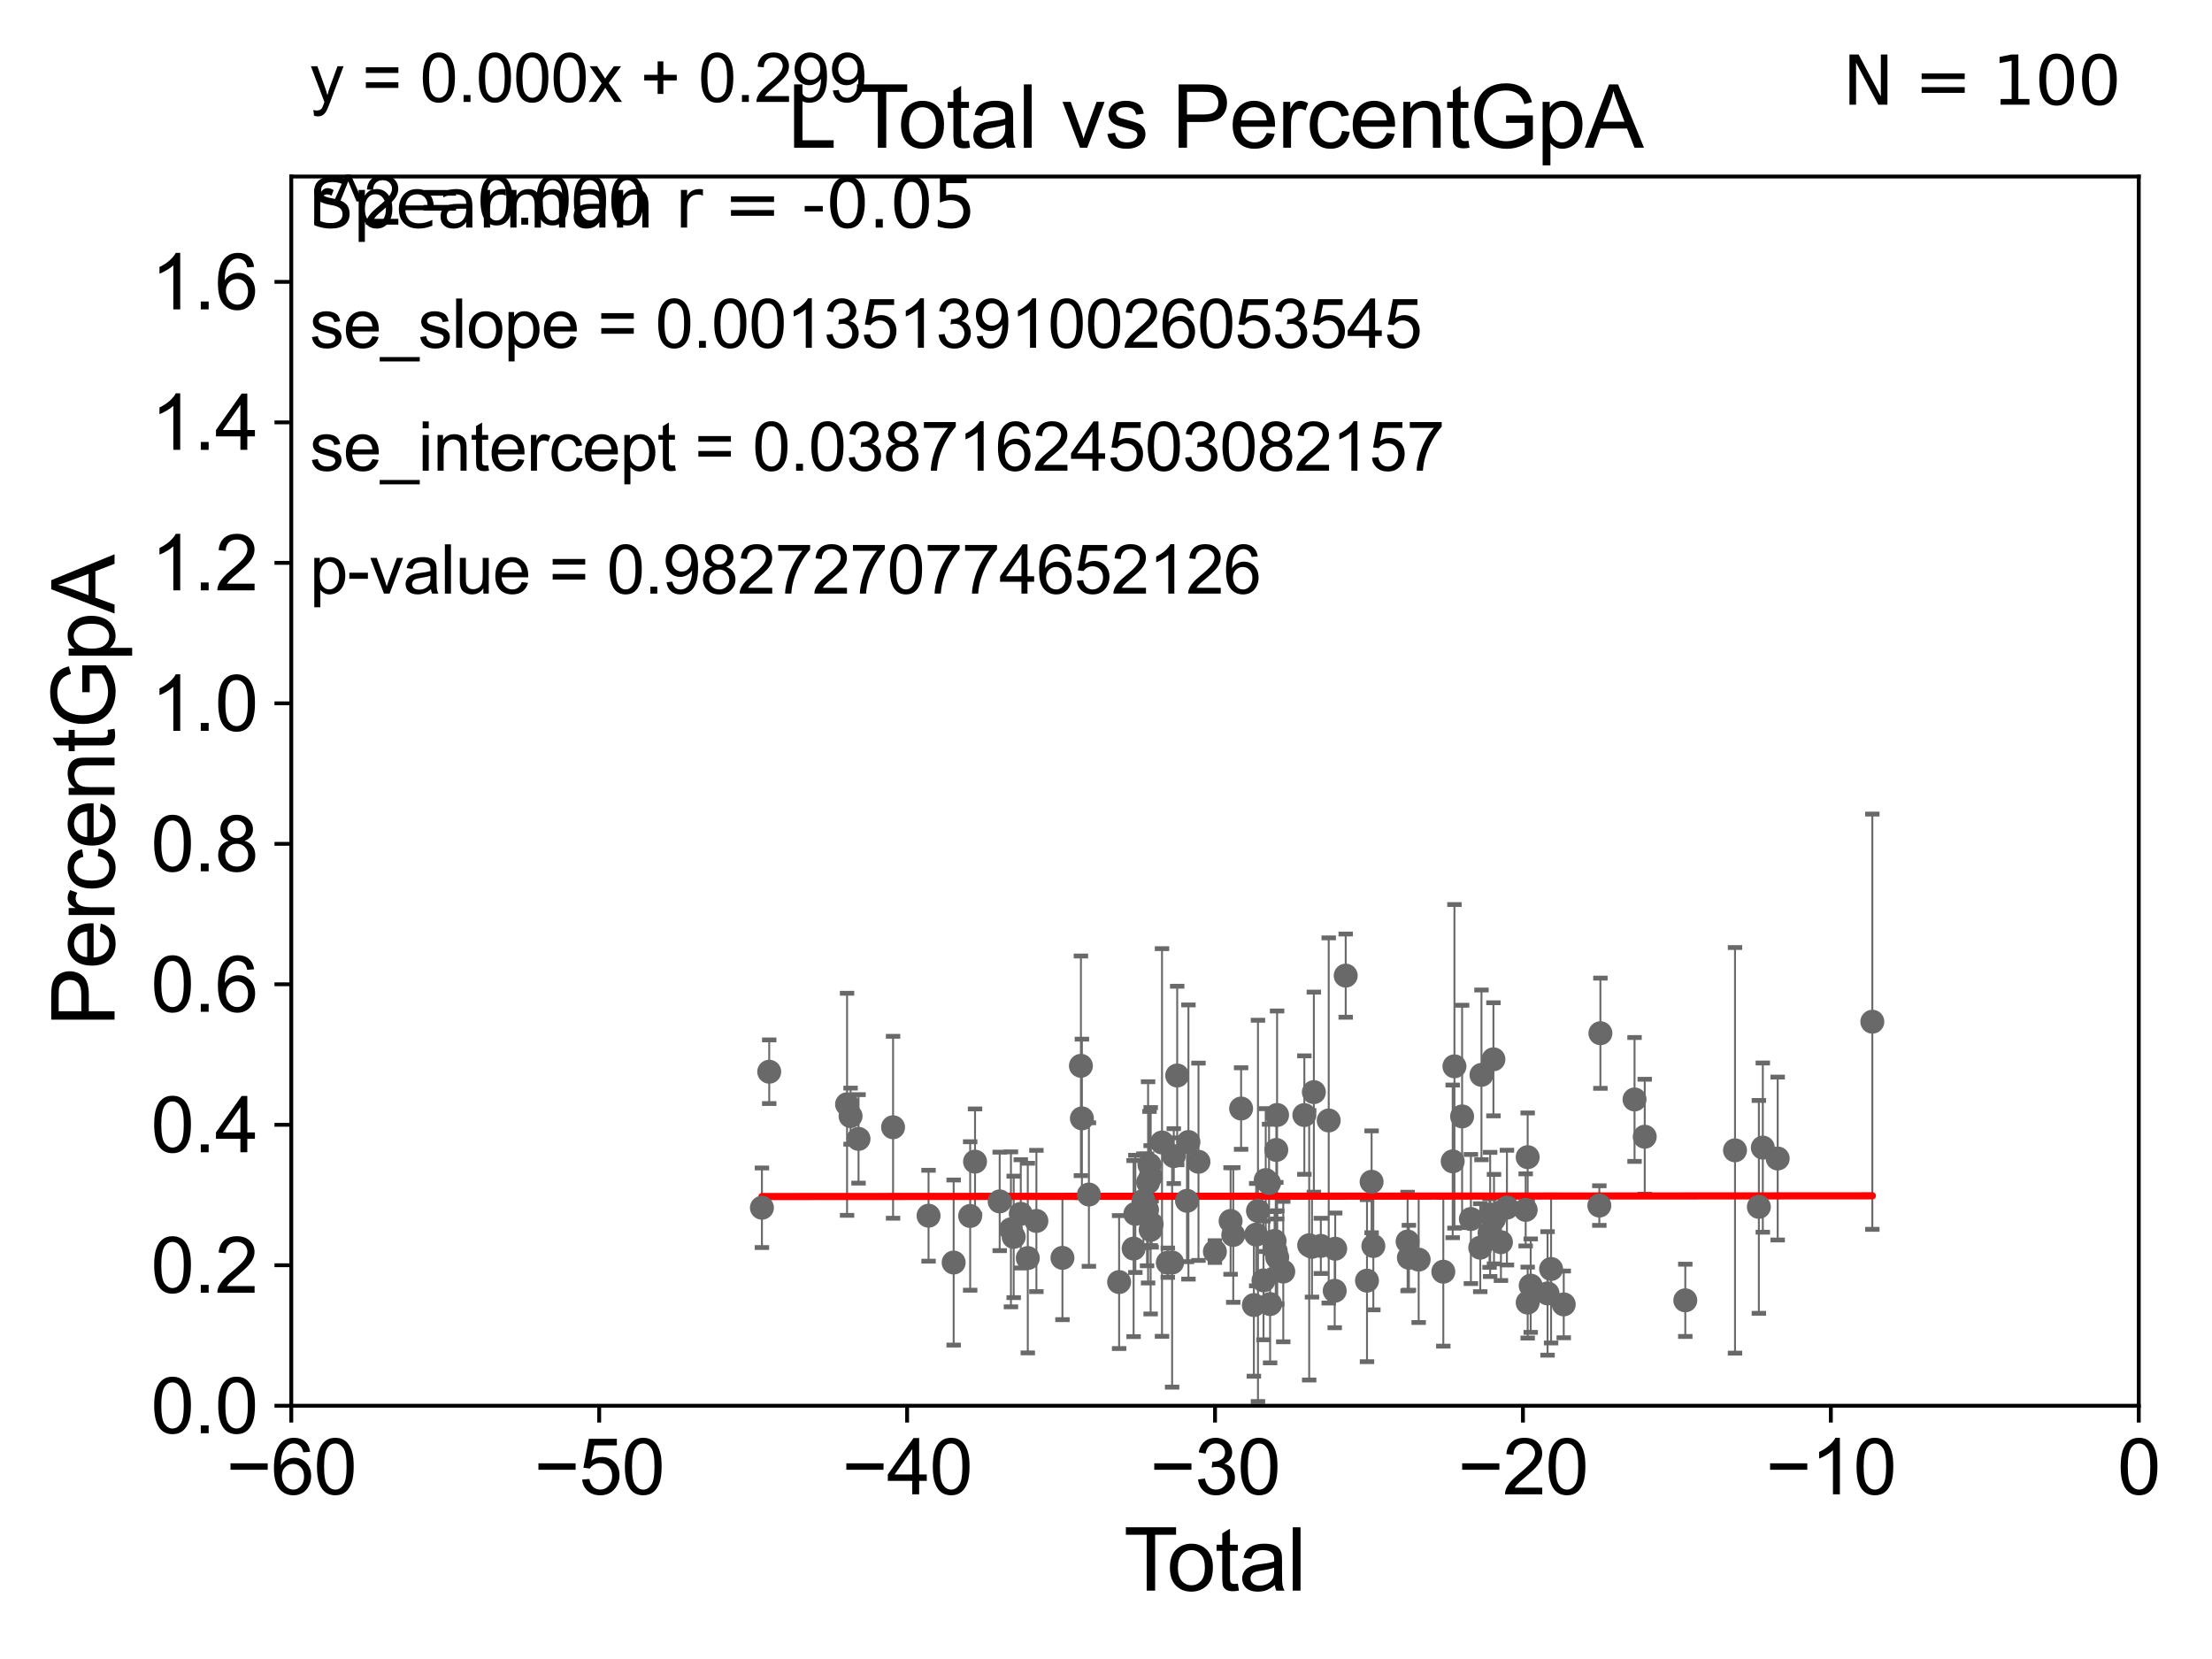 <?xml version="1.0" encoding="utf-8" standalone="no"?>
<!DOCTYPE svg PUBLIC "-//W3C//DTD SVG 1.1//EN"
  "http://www.w3.org/Graphics/SVG/1.1/DTD/svg11.dtd">
<svg xmlns:xlink="http://www.w3.org/1999/xlink" width="460.8pt" height="345.6pt" viewBox="0 0 460.8 345.6" xmlns="http://www.w3.org/2000/svg" version="1.1">
 <defs>
  <style type="text/css">*{stroke-linejoin: round; stroke-linecap: butt}</style>
 </defs>
 <g id="figure_1">
  <g id="patch_1">
   <path d="M 0 345.6 
L 460.8 345.6 
L 460.8 0 
L 0 0 
z
" style="fill: #ffffff"/>
  </g>
  <g id="axes_1">
   <g id="patch_2">
    <path d="M 60.68 292.84 
L 445.545 292.84 
L 445.545 36.775 
L 60.68 36.775 
z
" style="fill: #ffffff"/>
   </g>
   <g id="PathCollection_1">
    <defs>
     <path id="mc776f877b3" d="M 0 1.118 
C 0.297 1.118 0.581 1 0.791 0.791 
C 1 0.581 1.118 0.297 1.118 0 
C 1.118 -0.297 1 -0.581 0.791 -0.791 
C 0.581 -1 0.297 -1.118 0 -1.118 
C -0.297 -1.118 -0.581 -1 -0.791 -0.791 
C -1 -0.581 -1.118 -0.297 -1.118 0 
C -1.118 0.297 -1 0.581 -0.791 0.791 
C -0.581 1 -0.297 1.118 0 1.118 
z
" style="stroke: #696969"/>
    </defs>
    <g clip-path="url(#p06dab3ef0a)">
     <use xlink:href="#mc776f877b3" x="302.624" y="241.934" style="fill: #696969; stroke: #696969"/>
     <use xlink:href="#mc776f877b3" x="367.227" y="239.066" style="fill: #696969; stroke: #696969"/>
     <use xlink:href="#mc776f877b3" x="366.403" y="251.415" style="fill: #696969; stroke: #696969"/>
     <use xlink:href="#mc776f877b3" x="214.108" y="262.075" style="fill: #696969; stroke: #696969"/>
     <use xlink:href="#mc776f877b3" x="293.23" y="258.632" style="fill: #696969; stroke: #696969"/>
     <use xlink:href="#mc776f877b3" x="211.172" y="257.665" style="fill: #696969; stroke: #696969"/>
     <use xlink:href="#mc776f877b3" x="212.648" y="252.869" style="fill: #696969; stroke: #696969"/>
     <use xlink:href="#mc776f877b3" x="208.253" y="250.274" style="fill: #696969; stroke: #696969"/>
     <use xlink:href="#mc776f877b3" x="210.596" y="256.094" style="fill: #696969; stroke: #696969"/>
     <use xlink:href="#mc776f877b3" x="295.535" y="262.405" style="fill: #696969; stroke: #696969"/>
     <use xlink:href="#mc776f877b3" x="158.722" y="251.594" style="fill: #696969; stroke: #696969"/>
     <use xlink:href="#mc776f877b3" x="300.668" y="264.918" style="fill: #696969; stroke: #696969"/>
     <use xlink:href="#mc776f877b3" x="361.433" y="239.633" style="fill: #696969; stroke: #696969"/>
     <use xlink:href="#mc776f877b3" x="293.501" y="262.01" style="fill: #696969; stroke: #696969"/>
     <use xlink:href="#mc776f877b3" x="302.988" y="222.136" style="fill: #696969; stroke: #696969"/>
     <use xlink:href="#mc776f877b3" x="243.27" y="263.043" style="fill: #696969; stroke: #696969"/>
     <use xlink:href="#mc776f877b3" x="304.582" y="232.572" style="fill: #696969; stroke: #696969"/>
     <use xlink:href="#mc776f877b3" x="333.393" y="215.238" style="fill: #696969; stroke: #696969"/>
     <use xlink:href="#mc776f877b3" x="176.457" y="230.042" style="fill: #696969; stroke: #696969"/>
     <use xlink:href="#mc776f877b3" x="325.755" y="271.729" style="fill: #696969; stroke: #696969"/>
     <use xlink:href="#mc776f877b3" x="177.19" y="232.508" style="fill: #696969; stroke: #696969"/>
     <use xlink:href="#mc776f877b3" x="178.849" y="237.253" style="fill: #696969; stroke: #696969"/>
     <use xlink:href="#mc776f877b3" x="323.12" y="264.352" style="fill: #696969; stroke: #696969"/>
     <use xlink:href="#mc776f877b3" x="322.384" y="269.441" style="fill: #696969; stroke: #696969"/>
     <use xlink:href="#mc776f877b3" x="186.042" y="234.829" style="fill: #696969; stroke: #696969"/>
     <use xlink:href="#mc776f877b3" x="340.506" y="229.035" style="fill: #696969; stroke: #696969"/>
     <use xlink:href="#mc776f877b3" x="318.873" y="267.823" style="fill: #696969; stroke: #696969"/>
     <use xlink:href="#mc776f877b3" x="318.244" y="271.352" style="fill: #696969; stroke: #696969"/>
     <use xlink:href="#mc776f877b3" x="318.243" y="241.061" style="fill: #696969; stroke: #696969"/>
     <use xlink:href="#mc776f877b3" x="317.828" y="252.045" style="fill: #696969; stroke: #696969"/>
     <use xlink:href="#mc776f877b3" x="193.435" y="253.254" style="fill: #696969; stroke: #696969"/>
     <use xlink:href="#mc776f877b3" x="342.627" y="236.801" style="fill: #696969; stroke: #696969"/>
     <use xlink:href="#mc776f877b3" x="198.665" y="263.007" style="fill: #696969; stroke: #696969"/>
     <use xlink:href="#mc776f877b3" x="313.923" y="251.568" style="fill: #696969; stroke: #696969"/>
     <use xlink:href="#mc776f877b3" x="312.675" y="258.768" style="fill: #696969; stroke: #696969"/>
     <use xlink:href="#mc776f877b3" x="351.077" y="270.882" style="fill: #696969; stroke: #696969"/>
     <use xlink:href="#mc776f877b3" x="311.227" y="253.967" style="fill: #696969; stroke: #696969"/>
     <use xlink:href="#mc776f877b3" x="311.11" y="220.673" style="fill: #696969; stroke: #696969"/>
     <use xlink:href="#mc776f877b3" x="202.106" y="253.312" style="fill: #696969; stroke: #696969"/>
     <use xlink:href="#mc776f877b3" x="310.427" y="252.991" style="fill: #696969; stroke: #696969"/>
     <use xlink:href="#mc776f877b3" x="310.299" y="256.866" style="fill: #696969; stroke: #696969"/>
     <use xlink:href="#mc776f877b3" x="203.118" y="241.991" style="fill: #696969; stroke: #696969"/>
     <use xlink:href="#mc776f877b3" x="308.618" y="223.915" style="fill: #696969; stroke: #696969"/>
     <use xlink:href="#mc776f877b3" x="306.415" y="253.941" style="fill: #696969; stroke: #696969"/>
     <use xlink:href="#mc776f877b3" x="160.243" y="223.262" style="fill: #696969; stroke: #696969"/>
     <use xlink:href="#mc776f877b3" x="308.362" y="259.913" style="fill: #696969; stroke: #696969"/>
     <use xlink:href="#mc776f877b3" x="215.901" y="254.347" style="fill: #696969; stroke: #696969"/>
     <use xlink:href="#mc776f877b3" x="221.329" y="262.035" style="fill: #696969; stroke: #696969"/>
     <use xlink:href="#mc776f877b3" x="239.463" y="242.651" style="fill: #696969; stroke: #696969"/>
     <use xlink:href="#mc776f877b3" x="264.369" y="246.435" style="fill: #696969; stroke: #696969"/>
     <use xlink:href="#mc776f877b3" x="264.588" y="271.66" style="fill: #696969; stroke: #696969"/>
     <use xlink:href="#mc776f877b3" x="239.168" y="246.304" style="fill: #696969; stroke: #696969"/>
     <use xlink:href="#mc776f877b3" x="265.519" y="258.511" style="fill: #696969; stroke: #696969"/>
     <use xlink:href="#mc776f877b3" x="265.764" y="260.63" style="fill: #696969; stroke: #696969"/>
     <use xlink:href="#mc776f877b3" x="265.879" y="239.556" style="fill: #696969; stroke: #696969"/>
     <use xlink:href="#mc776f877b3" x="239.7" y="256.194" style="fill: #696969; stroke: #696969"/>
     <use xlink:href="#mc776f877b3" x="266.041" y="232.272" style="fill: #696969; stroke: #696969"/>
     <use xlink:href="#mc776f877b3" x="238.95" y="252.041" style="fill: #696969; stroke: #696969"/>
     <use xlink:href="#mc776f877b3" x="238.198" y="250.132" style="fill: #696969; stroke: #696969"/>
     <use xlink:href="#mc776f877b3" x="267.327" y="264.89" style="fill: #696969; stroke: #696969"/>
     <use xlink:href="#mc776f877b3" x="236.515" y="252.871" style="fill: #696969; stroke: #696969"/>
     <use xlink:href="#mc776f877b3" x="236.152" y="260.105" style="fill: #696969; stroke: #696969"/>
     <use xlink:href="#mc776f877b3" x="271.72" y="232.291" style="fill: #696969; stroke: #696969"/>
     <use xlink:href="#mc776f877b3" x="272.725" y="259.41" style="fill: #696969; stroke: #696969"/>
     <use xlink:href="#mc776f877b3" x="266.071" y="261.941" style="fill: #696969; stroke: #696969"/>
     <use xlink:href="#mc776f877b3" x="233.131" y="267.078" style="fill: #696969; stroke: #696969"/>
     <use xlink:href="#mc776f877b3" x="263.676" y="245.828" style="fill: #696969; stroke: #696969"/>
     <use xlink:href="#mc776f877b3" x="239.712" y="245.109" style="fill: #696969; stroke: #696969"/>
     <use xlink:href="#mc776f877b3" x="244.174" y="263.003" style="fill: #696969; stroke: #696969"/>
     <use xlink:href="#mc776f877b3" x="244.52" y="240.841" style="fill: #696969; stroke: #696969"/>
     <use xlink:href="#mc776f877b3" x="245.233" y="224.046" style="fill: #696969; stroke: #696969"/>
     <use xlink:href="#mc776f877b3" x="247.274" y="250.151" style="fill: #696969; stroke: #696969"/>
     <use xlink:href="#mc776f877b3" x="247.574" y="237.902" style="fill: #696969; stroke: #696969"/>
     <use xlink:href="#mc776f877b3" x="249.666" y="242.017" style="fill: #696969; stroke: #696969"/>
     <use xlink:href="#mc776f877b3" x="390.041" y="212.841" style="fill: #696969; stroke: #696969"/>
     <use xlink:href="#mc776f877b3" x="263.211" y="266.729" style="fill: #696969; stroke: #696969"/>
     <use xlink:href="#mc776f877b3" x="253.085" y="260.73" style="fill: #696969; stroke: #696969"/>
     <use xlink:href="#mc776f877b3" x="256.356" y="254.352" style="fill: #696969; stroke: #696969"/>
     <use xlink:href="#mc776f877b3" x="256.909" y="257.264" style="fill: #696969; stroke: #696969"/>
     <use xlink:href="#mc776f877b3" x="239.906" y="255" style="fill: #696969; stroke: #696969"/>
     <use xlink:href="#mc776f877b3" x="258.546" y="230.927" style="fill: #696969; stroke: #696969"/>
     <use xlink:href="#mc776f877b3" x="261.202" y="271.869" style="fill: #696969; stroke: #696969"/>
     <use xlink:href="#mc776f877b3" x="261.687" y="257.195" style="fill: #696969; stroke: #696969"/>
     <use xlink:href="#mc776f877b3" x="262.059" y="252.247" style="fill: #696969; stroke: #696969"/>
     <use xlink:href="#mc776f877b3" x="242.067" y="237.999" style="fill: #696969; stroke: #696969"/>
     <use xlink:href="#mc776f877b3" x="273.312" y="259.734" style="fill: #696969; stroke: #696969"/>
     <use xlink:href="#mc776f877b3" x="333.171" y="251.144" style="fill: #696969; stroke: #696969"/>
     <use xlink:href="#mc776f877b3" x="284.77" y="266.783" style="fill: #696969; stroke: #696969"/>
     <use xlink:href="#mc776f877b3" x="278.045" y="268.894" style="fill: #696969; stroke: #696969"/>
     <use xlink:href="#mc776f877b3" x="276.796" y="233.413" style="fill: #696969; stroke: #696969"/>
     <use xlink:href="#mc776f877b3" x="370.325" y="241.343" style="fill: #696969; stroke: #696969"/>
     <use xlink:href="#mc776f877b3" x="280.335" y="203.239" style="fill: #696969; stroke: #696969"/>
     <use xlink:href="#mc776f877b3" x="275.156" y="259.543" style="fill: #696969; stroke: #696969"/>
     <use xlink:href="#mc776f877b3" x="285.729" y="246.186" style="fill: #696969; stroke: #696969"/>
     <use xlink:href="#mc776f877b3" x="225.175" y="222.029" style="fill: #696969; stroke: #696969"/>
     <use xlink:href="#mc776f877b3" x="226.838" y="248.845" style="fill: #696969; stroke: #696969"/>
     <use xlink:href="#mc776f877b3" x="278.15" y="260.133" style="fill: #696969; stroke: #696969"/>
     <use xlink:href="#mc776f877b3" x="273.702" y="227.51" style="fill: #696969; stroke: #696969"/>
     <use xlink:href="#mc776f877b3" x="225.383" y="232.979" style="fill: #696969; stroke: #696969"/>
     <use xlink:href="#mc776f877b3" x="286.092" y="259.567" style="fill: #696969; stroke: #696969"/>
    </g>
   </g>
   <g id="matplotlib.axis_1">
    <g id="xtick_1">
     <g id="line2d_1">
      <defs>
       <path id="med4de0fe85" d="M 0 0 
L 0 3.5 
" style="stroke: #000000; stroke-width: 0.8"/>
      </defs>
      <g>
       <use xlink:href="#med4de0fe85" x="60.68" y="292.84" style="stroke: #000000; stroke-width: 0.8"/>
      </g>
     </g>
     <g id="text_1">
      <!-- −60 -->
      <g transform="translate(47.11 311.293)scale(0.16 -0.16)">
       <defs>
        <path id="ArialMT-2212" d="M 3381 1997 
L 356 1997 
L 356 2522 
L 3381 2522 
L 3381 1997 
z
" transform="scale(0.016)"/>
        <path id="ArialMT-36" d="M 3184 3459 
L 2625 3416 
Q 2550 3747 2413 3897 
Q 2184 4138 1850 4138 
Q 1581 4138 1378 3988 
Q 1113 3794 959 3422 
Q 806 3050 800 2363 
Q 1003 2672 1297 2822 
Q 1591 2972 1913 2972 
Q 2475 2972 2870 2558 
Q 3266 2144 3266 1488 
Q 3266 1056 3080 686 
Q 2894 316 2569 119 
Q 2244 -78 1831 -78 
Q 1128 -78 684 439 
Q 241 956 241 2144 
Q 241 3472 731 4075 
Q 1159 4600 1884 4600 
Q 2425 4600 2770 4297 
Q 3116 3994 3184 3459 
z
M 888 1484 
Q 888 1194 1011 928 
Q 1134 663 1356 523 
Q 1578 384 1822 384 
Q 2178 384 2434 671 
Q 2691 959 2691 1453 
Q 2691 1928 2437 2201 
Q 2184 2475 1800 2475 
Q 1419 2475 1153 2201 
Q 888 1928 888 1484 
z
" transform="scale(0.016)"/>
        <path id="ArialMT-30" d="M 266 2259 
Q 266 3072 433 3567 
Q 600 4063 929 4331 
Q 1259 4600 1759 4600 
Q 2128 4600 2406 4451 
Q 2684 4303 2865 4023 
Q 3047 3744 3150 3342 
Q 3253 2941 3253 2259 
Q 3253 1453 3087 958 
Q 2922 463 2592 192 
Q 2263 -78 1759 -78 
Q 1097 -78 719 397 
Q 266 969 266 2259 
z
M 844 2259 
Q 844 1131 1108 757 
Q 1372 384 1759 384 
Q 2147 384 2411 759 
Q 2675 1134 2675 2259 
Q 2675 3391 2411 3762 
Q 2147 4134 1753 4134 
Q 1366 4134 1134 3806 
Q 844 3388 844 2259 
z
" transform="scale(0.016)"/>
       </defs>
       <use xlink:href="#ArialMT-2212"/>
       <use xlink:href="#ArialMT-36" x="58.398"/>
       <use xlink:href="#ArialMT-30" x="114.014"/>
      </g>
     </g>
    </g>
    <g id="xtick_2">
     <g id="line2d_2">
      <g>
       <use xlink:href="#med4de0fe85" x="124.824" y="292.84" style="stroke: #000000; stroke-width: 0.8"/>
      </g>
     </g>
     <g id="text_2">
      <!-- −50 -->
      <g transform="translate(111.254 311.293)scale(0.16 -0.16)">
       <defs>
        <path id="ArialMT-35" d="M 266 1200 
L 856 1250 
Q 922 819 1161 601 
Q 1400 384 1738 384 
Q 2144 384 2425 690 
Q 2706 997 2706 1503 
Q 2706 1984 2436 2262 
Q 2166 2541 1728 2541 
Q 1456 2541 1237 2417 
Q 1019 2294 894 2097 
L 366 2166 
L 809 4519 
L 3088 4519 
L 3088 3981 
L 1259 3981 
L 1013 2750 
Q 1425 3038 1878 3038 
Q 2478 3038 2890 2622 
Q 3303 2206 3303 1553 
Q 3303 931 2941 478 
Q 2500 -78 1738 -78 
Q 1113 -78 717 272 
Q 322 622 266 1200 
z
" transform="scale(0.016)"/>
       </defs>
       <use xlink:href="#ArialMT-2212"/>
       <use xlink:href="#ArialMT-35" x="58.398"/>
       <use xlink:href="#ArialMT-30" x="114.014"/>
      </g>
     </g>
    </g>
    <g id="xtick_3">
     <g id="line2d_3">
      <g>
       <use xlink:href="#med4de0fe85" x="188.968" y="292.84" style="stroke: #000000; stroke-width: 0.8"/>
      </g>
     </g>
     <g id="text_3">
      <!-- −40 -->
      <g transform="translate(175.398 311.293)scale(0.16 -0.16)">
       <defs>
        <path id="ArialMT-34" d="M 2069 0 
L 2069 1097 
L 81 1097 
L 81 1613 
L 2172 4581 
L 2631 4581 
L 2631 1613 
L 3250 1613 
L 3250 1097 
L 2631 1097 
L 2631 0 
L 2069 0 
z
M 2069 1613 
L 2069 3678 
L 634 1613 
L 2069 1613 
z
" transform="scale(0.016)"/>
       </defs>
       <use xlink:href="#ArialMT-2212"/>
       <use xlink:href="#ArialMT-34" x="58.398"/>
       <use xlink:href="#ArialMT-30" x="114.014"/>
      </g>
     </g>
    </g>
    <g id="xtick_4">
     <g id="line2d_4">
      <g>
       <use xlink:href="#med4de0fe85" x="253.113" y="292.84" style="stroke: #000000; stroke-width: 0.8"/>
      </g>
     </g>
     <g id="text_4">
      <!-- −30 -->
      <g transform="translate(239.542 311.293)scale(0.16 -0.16)">
       <defs>
        <path id="ArialMT-33" d="M 269 1209 
L 831 1284 
Q 928 806 1161 595 
Q 1394 384 1728 384 
Q 2125 384 2398 659 
Q 2672 934 2672 1341 
Q 2672 1728 2419 1979 
Q 2166 2231 1775 2231 
Q 1616 2231 1378 2169 
L 1441 2663 
Q 1497 2656 1531 2656 
Q 1891 2656 2178 2843 
Q 2466 3031 2466 3422 
Q 2466 3731 2256 3934 
Q 2047 4138 1716 4138 
Q 1388 4138 1169 3931 
Q 950 3725 888 3313 
L 325 3413 
Q 428 3978 793 4289 
Q 1159 4600 1703 4600 
Q 2078 4600 2393 4439 
Q 2709 4278 2876 4000 
Q 3044 3722 3044 3409 
Q 3044 3113 2884 2869 
Q 2725 2625 2413 2481 
Q 2819 2388 3044 2092 
Q 3269 1797 3269 1353 
Q 3269 753 2831 336 
Q 2394 -81 1725 -81 
Q 1122 -81 723 278 
Q 325 638 269 1209 
z
" transform="scale(0.016)"/>
       </defs>
       <use xlink:href="#ArialMT-2212"/>
       <use xlink:href="#ArialMT-33" x="58.398"/>
       <use xlink:href="#ArialMT-30" x="114.014"/>
      </g>
     </g>
    </g>
    <g id="xtick_5">
     <g id="line2d_5">
      <g>
       <use xlink:href="#med4de0fe85" x="317.257" y="292.84" style="stroke: #000000; stroke-width: 0.8"/>
      </g>
     </g>
     <g id="text_5">
      <!-- −20 -->
      <g transform="translate(303.687 311.293)scale(0.16 -0.16)">
       <defs>
        <path id="ArialMT-32" d="M 3222 541 
L 3222 0 
L 194 0 
Q 188 203 259 391 
Q 375 700 629 1000 
Q 884 1300 1366 1694 
Q 2113 2306 2375 2664 
Q 2638 3022 2638 3341 
Q 2638 3675 2398 3904 
Q 2159 4134 1775 4134 
Q 1369 4134 1125 3890 
Q 881 3647 878 3216 
L 300 3275 
Q 359 3922 746 4261 
Q 1134 4600 1788 4600 
Q 2447 4600 2831 4234 
Q 3216 3869 3216 3328 
Q 3216 3053 3103 2787 
Q 2991 2522 2730 2228 
Q 2469 1934 1863 1422 
Q 1356 997 1212 845 
Q 1069 694 975 541 
L 3222 541 
z
" transform="scale(0.016)"/>
       </defs>
       <use xlink:href="#ArialMT-2212"/>
       <use xlink:href="#ArialMT-32" x="58.398"/>
       <use xlink:href="#ArialMT-30" x="114.014"/>
      </g>
     </g>
    </g>
    <g id="xtick_6">
     <g id="line2d_6">
      <g>
       <use xlink:href="#med4de0fe85" x="381.401" y="292.84" style="stroke: #000000; stroke-width: 0.8"/>
      </g>
     </g>
     <g id="text_6">
      <!-- −10 -->
      <g transform="translate(367.831 311.293)scale(0.16 -0.16)">
       <defs>
        <path id="ArialMT-31" d="M 2384 0 
L 1822 0 
L 1822 3584 
Q 1619 3391 1289 3197 
Q 959 3003 697 2906 
L 697 3450 
Q 1169 3672 1522 3987 
Q 1875 4303 2022 4600 
L 2384 4600 
L 2384 0 
z
" transform="scale(0.016)"/>
       </defs>
       <use xlink:href="#ArialMT-2212"/>
       <use xlink:href="#ArialMT-31" x="58.398"/>
       <use xlink:href="#ArialMT-30" x="114.014"/>
      </g>
     </g>
    </g>
    <g id="xtick_7">
     <g id="line2d_7">
      <g>
       <use xlink:href="#med4de0fe85" x="445.545" y="292.84" style="stroke: #000000; stroke-width: 0.8"/>
      </g>
     </g>
     <g id="text_7">
      <!-- 0 -->
      <g transform="translate(441.096 311.293)scale(0.16 -0.16)">
       <use xlink:href="#ArialMT-30"/>
      </g>
     </g>
    </g>
    <g id="text_8">
     <!-- Total -->
     <g transform="translate(234.107 331.357)scale(0.18 -0.18)">
      <defs>
       <path id="ArialMT-54" d="M 1659 0 
L 1659 4041 
L 150 4041 
L 150 4581 
L 3781 4581 
L 3781 4041 
L 2266 4041 
L 2266 0 
L 1659 0 
z
" transform="scale(0.016)"/>
       <path id="ArialMT-6f" d="M 213 1659 
Q 213 2581 725 3025 
Q 1153 3394 1769 3394 
Q 2453 3394 2887 2945 
Q 3322 2497 3322 1706 
Q 3322 1066 3130 698 
Q 2938 331 2570 128 
Q 2203 -75 1769 -75 
Q 1072 -75 642 372 
Q 213 819 213 1659 
z
M 791 1659 
Q 791 1022 1069 705 
Q 1347 388 1769 388 
Q 2188 388 2466 706 
Q 2744 1025 2744 1678 
Q 2744 2294 2464 2611 
Q 2184 2928 1769 2928 
Q 1347 2928 1069 2612 
Q 791 2297 791 1659 
z
" transform="scale(0.016)"/>
       <path id="ArialMT-74" d="M 1650 503 
L 1731 6 
Q 1494 -44 1306 -44 
Q 1000 -44 831 53 
Q 663 150 594 308 
Q 525 466 525 972 
L 525 2881 
L 113 2881 
L 113 3319 
L 525 3319 
L 525 4141 
L 1084 4478 
L 1084 3319 
L 1650 3319 
L 1650 2881 
L 1084 2881 
L 1084 941 
Q 1084 700 1114 631 
Q 1144 563 1211 522 
Q 1278 481 1403 481 
Q 1497 481 1650 503 
z
" transform="scale(0.016)"/>
       <path id="ArialMT-61" d="M 2588 409 
Q 2275 144 1986 34 
Q 1697 -75 1366 -75 
Q 819 -75 525 192 
Q 231 459 231 875 
Q 231 1119 342 1320 
Q 453 1522 633 1644 
Q 813 1766 1038 1828 
Q 1203 1872 1538 1913 
Q 2219 1994 2541 2106 
Q 2544 2222 2544 2253 
Q 2544 2597 2384 2738 
Q 2169 2928 1744 2928 
Q 1347 2928 1158 2789 
Q 969 2650 878 2297 
L 328 2372 
Q 403 2725 575 2942 
Q 747 3159 1072 3276 
Q 1397 3394 1825 3394 
Q 2250 3394 2515 3294 
Q 2781 3194 2906 3042 
Q 3031 2891 3081 2659 
Q 3109 2516 3109 2141 
L 3109 1391 
Q 3109 606 3145 398 
Q 3181 191 3288 0 
L 2700 0 
Q 2613 175 2588 409 
z
M 2541 1666 
Q 2234 1541 1622 1453 
Q 1275 1403 1131 1340 
Q 988 1278 909 1158 
Q 831 1038 831 891 
Q 831 666 1001 516 
Q 1172 366 1500 366 
Q 1825 366 2078 508 
Q 2331 650 2450 897 
Q 2541 1088 2541 1459 
L 2541 1666 
z
" transform="scale(0.016)"/>
       <path id="ArialMT-6c" d="M 409 0 
L 409 4581 
L 972 4581 
L 972 0 
L 409 0 
z
" transform="scale(0.016)"/>
      </defs>
      <use xlink:href="#ArialMT-54"/>
      <use xlink:href="#ArialMT-6f" x="49.959"/>
      <use xlink:href="#ArialMT-74" x="105.574"/>
      <use xlink:href="#ArialMT-61" x="133.357"/>
      <use xlink:href="#ArialMT-6c" x="188.973"/>
     </g>
    </g>
   </g>
   <g id="matplotlib.axis_2">
    <g id="ytick_1">
     <g id="line2d_8">
      <defs>
       <path id="mbc3762a76a" d="M 0 0 
L -3.5 0 
" style="stroke: #000000; stroke-width: 0.8"/>
      </defs>
      <g>
       <use xlink:href="#mbc3762a76a" x="60.68" y="292.84" style="stroke: #000000; stroke-width: 0.8"/>
      </g>
     </g>
     <g id="text_9">
      <!-- 0.0 -->
      <g transform="translate(31.44 298.566)scale(0.16 -0.16)">
       <defs>
        <path id="ArialMT-2e" d="M 581 0 
L 581 641 
L 1222 641 
L 1222 0 
L 581 0 
z
" transform="scale(0.016)"/>
       </defs>
       <use xlink:href="#ArialMT-30"/>
       <use xlink:href="#ArialMT-2e" x="55.615"/>
       <use xlink:href="#ArialMT-30" x="83.398"/>
      </g>
     </g>
    </g>
    <g id="ytick_2">
     <g id="line2d_9">
      <g>
       <use xlink:href="#mbc3762a76a" x="60.68" y="263.575" style="stroke: #000000; stroke-width: 0.8"/>
      </g>
     </g>
     <g id="text_10">
      <!-- 0.2 -->
      <g transform="translate(31.44 269.302)scale(0.16 -0.16)">
       <use xlink:href="#ArialMT-30"/>
       <use xlink:href="#ArialMT-2e" x="55.615"/>
       <use xlink:href="#ArialMT-32" x="83.398"/>
      </g>
     </g>
    </g>
    <g id="ytick_3">
     <g id="line2d_10">
      <g>
       <use xlink:href="#mbc3762a76a" x="60.68" y="234.311" style="stroke: #000000; stroke-width: 0.8"/>
      </g>
     </g>
     <g id="text_11">
      <!-- 0.4 -->
      <g transform="translate(31.44 240.037)scale(0.16 -0.16)">
       <use xlink:href="#ArialMT-30"/>
       <use xlink:href="#ArialMT-2e" x="55.615"/>
       <use xlink:href="#ArialMT-34" x="83.398"/>
      </g>
     </g>
    </g>
    <g id="ytick_4">
     <g id="line2d_11">
      <g>
       <use xlink:href="#mbc3762a76a" x="60.68" y="205.046" style="stroke: #000000; stroke-width: 0.8"/>
      </g>
     </g>
     <g id="text_12">
      <!-- 0.6 -->
      <g transform="translate(31.44 210.772)scale(0.16 -0.16)">
       <use xlink:href="#ArialMT-30"/>
       <use xlink:href="#ArialMT-2e" x="55.615"/>
       <use xlink:href="#ArialMT-36" x="83.398"/>
      </g>
     </g>
    </g>
    <g id="ytick_5">
     <g id="line2d_12">
      <g>
       <use xlink:href="#mbc3762a76a" x="60.68" y="175.782" style="stroke: #000000; stroke-width: 0.8"/>
      </g>
     </g>
     <g id="text_13">
      <!-- 0.8 -->
      <g transform="translate(31.44 181.508)scale(0.16 -0.16)">
       <defs>
        <path id="ArialMT-38" d="M 1131 2484 
Q 781 2613 612 2850 
Q 444 3088 444 3419 
Q 444 3919 803 4259 
Q 1163 4600 1759 4600 
Q 2359 4600 2725 4251 
Q 3091 3903 3091 3403 
Q 3091 3084 2923 2848 
Q 2756 2613 2416 2484 
Q 2838 2347 3058 2040 
Q 3278 1734 3278 1309 
Q 3278 722 2862 322 
Q 2447 -78 1769 -78 
Q 1091 -78 675 323 
Q 259 725 259 1325 
Q 259 1772 486 2073 
Q 713 2375 1131 2484 
z
M 1019 3438 
Q 1019 3113 1228 2906 
Q 1438 2700 1772 2700 
Q 2097 2700 2305 2904 
Q 2513 3109 2513 3406 
Q 2513 3716 2298 3927 
Q 2084 4138 1766 4138 
Q 1444 4138 1231 3931 
Q 1019 3725 1019 3438 
z
M 838 1322 
Q 838 1081 952 856 
Q 1066 631 1291 507 
Q 1516 384 1775 384 
Q 2178 384 2440 643 
Q 2703 903 2703 1303 
Q 2703 1709 2433 1975 
Q 2163 2241 1756 2241 
Q 1359 2241 1098 1978 
Q 838 1716 838 1322 
z
" transform="scale(0.016)"/>
       </defs>
       <use xlink:href="#ArialMT-30"/>
       <use xlink:href="#ArialMT-2e" x="55.615"/>
       <use xlink:href="#ArialMT-38" x="83.398"/>
      </g>
     </g>
    </g>
    <g id="ytick_6">
     <g id="line2d_13">
      <g>
       <use xlink:href="#mbc3762a76a" x="60.68" y="146.517" style="stroke: #000000; stroke-width: 0.8"/>
      </g>
     </g>
     <g id="text_14">
      <!-- 1.0 -->
      <g transform="translate(31.44 152.243)scale(0.16 -0.16)">
       <use xlink:href="#ArialMT-31"/>
       <use xlink:href="#ArialMT-2e" x="55.615"/>
       <use xlink:href="#ArialMT-30" x="83.398"/>
      </g>
     </g>
    </g>
    <g id="ytick_7">
     <g id="line2d_14">
      <g>
       <use xlink:href="#mbc3762a76a" x="60.68" y="117.252" style="stroke: #000000; stroke-width: 0.8"/>
      </g>
     </g>
     <g id="text_15">
      <!-- 1.2 -->
      <g transform="translate(31.44 122.979)scale(0.16 -0.16)">
       <use xlink:href="#ArialMT-31"/>
       <use xlink:href="#ArialMT-2e" x="55.615"/>
       <use xlink:href="#ArialMT-32" x="83.398"/>
      </g>
     </g>
    </g>
    <g id="ytick_8">
     <g id="line2d_15">
      <g>
       <use xlink:href="#mbc3762a76a" x="60.68" y="87.988" style="stroke: #000000; stroke-width: 0.8"/>
      </g>
     </g>
     <g id="text_16">
      <!-- 1.4 -->
      <g transform="translate(31.44 93.714)scale(0.16 -0.16)">
       <use xlink:href="#ArialMT-31"/>
       <use xlink:href="#ArialMT-2e" x="55.615"/>
       <use xlink:href="#ArialMT-34" x="83.398"/>
      </g>
     </g>
    </g>
    <g id="ytick_9">
     <g id="line2d_16">
      <g>
       <use xlink:href="#mbc3762a76a" x="60.68" y="58.723" style="stroke: #000000; stroke-width: 0.8"/>
      </g>
     </g>
     <g id="text_17">
      <!-- 1.6 -->
      <g transform="translate(31.44 64.45)scale(0.16 -0.16)">
       <use xlink:href="#ArialMT-31"/>
       <use xlink:href="#ArialMT-2e" x="55.615"/>
       <use xlink:href="#ArialMT-36" x="83.398"/>
      </g>
     </g>
    </g>
    <g id="text_18">
     <!-- PercentGpA -->
     <g transform="translate(23.863 213.831)rotate(-90)scale(0.18 -0.18)">
      <defs>
       <path id="ArialMT-50" d="M 494 0 
L 494 4581 
L 2222 4581 
Q 2678 4581 2919 4538 
Q 3256 4481 3484 4323 
Q 3713 4166 3852 3881 
Q 3991 3597 3991 3256 
Q 3991 2672 3619 2267 
Q 3247 1863 2275 1863 
L 1100 1863 
L 1100 0 
L 494 0 
z
M 1100 2403 
L 2284 2403 
Q 2872 2403 3119 2622 
Q 3366 2841 3366 3238 
Q 3366 3525 3220 3729 
Q 3075 3934 2838 4000 
Q 2684 4041 2272 4041 
L 1100 4041 
L 1100 2403 
z
" transform="scale(0.016)"/>
       <path id="ArialMT-65" d="M 2694 1069 
L 3275 997 
Q 3138 488 2766 206 
Q 2394 -75 1816 -75 
Q 1088 -75 661 373 
Q 234 822 234 1631 
Q 234 2469 665 2931 
Q 1097 3394 1784 3394 
Q 2450 3394 2872 2941 
Q 3294 2488 3294 1666 
Q 3294 1616 3291 1516 
L 816 1516 
Q 847 969 1125 678 
Q 1403 388 1819 388 
Q 2128 388 2347 550 
Q 2566 713 2694 1069 
z
M 847 1978 
L 2700 1978 
Q 2663 2397 2488 2606 
Q 2219 2931 1791 2931 
Q 1403 2931 1139 2672 
Q 875 2413 847 1978 
z
" transform="scale(0.016)"/>
       <path id="ArialMT-72" d="M 416 0 
L 416 3319 
L 922 3319 
L 922 2816 
Q 1116 3169 1280 3281 
Q 1444 3394 1641 3394 
Q 1925 3394 2219 3213 
L 2025 2691 
Q 1819 2813 1613 2813 
Q 1428 2813 1281 2702 
Q 1134 2591 1072 2394 
Q 978 2094 978 1738 
L 978 0 
L 416 0 
z
" transform="scale(0.016)"/>
       <path id="ArialMT-63" d="M 2588 1216 
L 3141 1144 
Q 3050 572 2676 248 
Q 2303 -75 1759 -75 
Q 1078 -75 664 370 
Q 250 816 250 1647 
Q 250 2184 428 2587 
Q 606 2991 970 3192 
Q 1334 3394 1763 3394 
Q 2303 3394 2647 3120 
Q 2991 2847 3088 2344 
L 2541 2259 
Q 2463 2594 2264 2762 
Q 2066 2931 1784 2931 
Q 1359 2931 1093 2626 
Q 828 2322 828 1663 
Q 828 994 1084 691 
Q 1341 388 1753 388 
Q 2084 388 2306 591 
Q 2528 794 2588 1216 
z
" transform="scale(0.016)"/>
       <path id="ArialMT-6e" d="M 422 0 
L 422 3319 
L 928 3319 
L 928 2847 
Q 1294 3394 1984 3394 
Q 2284 3394 2536 3286 
Q 2788 3178 2913 3003 
Q 3038 2828 3088 2588 
Q 3119 2431 3119 2041 
L 3119 0 
L 2556 0 
L 2556 2019 
Q 2556 2363 2490 2533 
Q 2425 2703 2258 2804 
Q 2091 2906 1866 2906 
Q 1506 2906 1245 2678 
Q 984 2450 984 1813 
L 984 0 
L 422 0 
z
" transform="scale(0.016)"/>
       <path id="ArialMT-47" d="M 2638 1797 
L 2638 2334 
L 4578 2338 
L 4578 638 
Q 4131 281 3656 101 
Q 3181 -78 2681 -78 
Q 2006 -78 1454 211 
Q 903 500 622 1047 
Q 341 1594 341 2269 
Q 341 2938 620 3517 
Q 900 4097 1425 4378 
Q 1950 4659 2634 4659 
Q 3131 4659 3532 4498 
Q 3934 4338 4162 4050 
Q 4391 3763 4509 3300 
L 3963 3150 
Q 3859 3500 3706 3700 
Q 3553 3900 3268 4020 
Q 2984 4141 2638 4141 
Q 2222 4141 1919 4014 
Q 1616 3888 1430 3681 
Q 1244 3475 1141 3228 
Q 966 2803 966 2306 
Q 966 1694 1177 1281 
Q 1388 869 1791 669 
Q 2194 469 2647 469 
Q 3041 469 3416 620 
Q 3791 772 3984 944 
L 3984 1797 
L 2638 1797 
z
" transform="scale(0.016)"/>
       <path id="ArialMT-70" d="M 422 -1272 
L 422 3319 
L 934 3319 
L 934 2888 
Q 1116 3141 1344 3267 
Q 1572 3394 1897 3394 
Q 2322 3394 2647 3175 
Q 2972 2956 3137 2557 
Q 3303 2159 3303 1684 
Q 3303 1175 3120 767 
Q 2938 359 2589 142 
Q 2241 -75 1856 -75 
Q 1575 -75 1351 44 
Q 1128 163 984 344 
L 984 -1272 
L 422 -1272 
z
M 931 1641 
Q 931 1000 1190 694 
Q 1450 388 1819 388 
Q 2194 388 2461 705 
Q 2728 1022 2728 1688 
Q 2728 2322 2467 2637 
Q 2206 2953 1844 2953 
Q 1484 2953 1207 2617 
Q 931 2281 931 1641 
z
" transform="scale(0.016)"/>
       <path id="ArialMT-41" d="M -9 0 
L 1750 4581 
L 2403 4581 
L 4278 0 
L 3588 0 
L 3053 1388 
L 1138 1388 
L 634 0 
L -9 0 
z
M 1313 1881 
L 2866 1881 
L 2388 3150 
Q 2169 3728 2063 4100 
Q 1975 3659 1816 3225 
L 1313 1881 
z
" transform="scale(0.016)"/>
      </defs>
      <use xlink:href="#ArialMT-50"/>
      <use xlink:href="#ArialMT-65" x="66.699"/>
      <use xlink:href="#ArialMT-72" x="122.314"/>
      <use xlink:href="#ArialMT-63" x="155.615"/>
      <use xlink:href="#ArialMT-65" x="205.615"/>
      <use xlink:href="#ArialMT-6e" x="261.23"/>
      <use xlink:href="#ArialMT-74" x="316.846"/>
      <use xlink:href="#ArialMT-47" x="344.629"/>
      <use xlink:href="#ArialMT-70" x="422.412"/>
      <use xlink:href="#ArialMT-41" x="478.027"/>
     </g>
    </g>
   </g>
   <g id="LineCollection_1">
    <path d="M 302.624 257.835 
L 302.624 226.034 
" clip-path="url(#p06dab3ef0a)" style="fill: none; stroke: #696969; stroke-width: 0.4"/>
    <path d="M 367.227 256.69 
L 367.227 221.441 
" clip-path="url(#p06dab3ef0a)" style="fill: none; stroke: #696969; stroke-width: 0.4"/>
    <path d="M 366.403 273.587 
L 366.403 229.244 
" clip-path="url(#p06dab3ef0a)" style="fill: none; stroke: #696969; stroke-width: 0.4"/>
    <path d="M 214.108 281.829 
L 214.108 242.322 
" clip-path="url(#p06dab3ef0a)" style="fill: none; stroke: #696969; stroke-width: 0.4"/>
    <path d="M 293.23 268.908 
L 293.23 248.356 
" clip-path="url(#p06dab3ef0a)" style="fill: none; stroke: #696969; stroke-width: 0.4"/>
    <path d="M 211.172 270.321 
L 211.172 245.01 
" clip-path="url(#p06dab3ef0a)" style="fill: none; stroke: #696969; stroke-width: 0.4"/>
    <path d="M 212.648 264.144 
L 212.648 241.594 
" clip-path="url(#p06dab3ef0a)" style="fill: none; stroke: #696969; stroke-width: 0.4"/>
    <path d="M 208.253 260.531 
L 208.253 240.018 
" clip-path="url(#p06dab3ef0a)" style="fill: none; stroke: #696969; stroke-width: 0.4"/>
    <path d="M 210.596 272.236 
L 210.596 239.952 
" clip-path="url(#p06dab3ef0a)" style="fill: none; stroke: #696969; stroke-width: 0.4"/>
    <path d="M 295.535 275.502 
L 295.535 249.307 
" clip-path="url(#p06dab3ef0a)" style="fill: none; stroke: #696969; stroke-width: 0.4"/>
    <path d="M 158.722 259.884 
L 158.722 243.305 
" clip-path="url(#p06dab3ef0a)" style="fill: none; stroke: #696969; stroke-width: 0.4"/>
    <path d="M 300.668 280.424 
L 300.668 249.412 
" clip-path="url(#p06dab3ef0a)" style="fill: none; stroke: #696969; stroke-width: 0.4"/>
    <path d="M 361.433 281.882 
L 361.433 197.385 
" clip-path="url(#p06dab3ef0a)" style="fill: none; stroke: #696969; stroke-width: 0.4"/>
    <path d="M 293.501 268.767 
L 293.501 255.254 
" clip-path="url(#p06dab3ef0a)" style="fill: none; stroke: #696969; stroke-width: 0.4"/>
    <path d="M 302.988 255.839 
L 302.988 188.433 
" clip-path="url(#p06dab3ef0a)" style="fill: none; stroke: #696969; stroke-width: 0.4"/>
    <path d="M 243.27 266.095 
L 243.27 259.991 
" clip-path="url(#p06dab3ef0a)" style="fill: none; stroke: #696969; stroke-width: 0.4"/>
    <path d="M 304.582 255.734 
L 304.582 209.411 
" clip-path="url(#p06dab3ef0a)" style="fill: none; stroke: #696969; stroke-width: 0.4"/>
    <path d="M 333.393 226.716 
L 333.393 203.759 
" clip-path="url(#p06dab3ef0a)" style="fill: none; stroke: #696969; stroke-width: 0.4"/>
    <path d="M 176.457 253.172 
L 176.457 206.911 
" clip-path="url(#p06dab3ef0a)" style="fill: none; stroke: #696969; stroke-width: 0.4"/>
    <path d="M 325.755 278.679 
L 325.755 264.778 
" clip-path="url(#p06dab3ef0a)" style="fill: none; stroke: #696969; stroke-width: 0.4"/>
    <path d="M 177.19 238.349 
L 177.19 226.668 
" clip-path="url(#p06dab3ef0a)" style="fill: none; stroke: #696969; stroke-width: 0.4"/>
    <path d="M 178.849 246.469 
L 178.849 228.036 
" clip-path="url(#p06dab3ef0a)" style="fill: none; stroke: #696969; stroke-width: 0.4"/>
    <path d="M 323.12 279.767 
L 323.12 248.938 
" clip-path="url(#p06dab3ef0a)" style="fill: none; stroke: #696969; stroke-width: 0.4"/>
    <path d="M 322.384 282.303 
L 322.384 256.578 
" clip-path="url(#p06dab3ef0a)" style="fill: none; stroke: #696969; stroke-width: 0.4"/>
    <path d="M 186.042 253.778 
L 186.042 215.881 
" clip-path="url(#p06dab3ef0a)" style="fill: none; stroke: #696969; stroke-width: 0.4"/>
    <path d="M 340.506 241.938 
L 340.506 216.132 
" clip-path="url(#p06dab3ef0a)" style="fill: none; stroke: #696969; stroke-width: 0.4"/>
    <path d="M 318.873 277.554 
L 318.873 258.093 
" clip-path="url(#p06dab3ef0a)" style="fill: none; stroke: #696969; stroke-width: 0.4"/>
    <path d="M 318.244 278.743 
L 318.244 263.961 
" clip-path="url(#p06dab3ef0a)" style="fill: none; stroke: #696969; stroke-width: 0.4"/>
    <path d="M 318.243 250.273 
L 318.243 231.849 
" clip-path="url(#p06dab3ef0a)" style="fill: none; stroke: #696969; stroke-width: 0.4"/>
    <path d="M 317.828 259.556 
L 317.828 244.534 
" clip-path="url(#p06dab3ef0a)" style="fill: none; stroke: #696969; stroke-width: 0.4"/>
    <path d="M 193.435 262.723 
L 193.435 243.784 
" clip-path="url(#p06dab3ef0a)" style="fill: none; stroke: #696969; stroke-width: 0.4"/>
    <path d="M 342.627 248.777 
L 342.627 224.825 
" clip-path="url(#p06dab3ef0a)" style="fill: none; stroke: #696969; stroke-width: 0.4"/>
    <path d="M 198.665 280.203 
L 198.665 245.812 
" clip-path="url(#p06dab3ef0a)" style="fill: none; stroke: #696969; stroke-width: 0.4"/>
    <path d="M 313.923 263.519 
L 313.923 239.616 
" clip-path="url(#p06dab3ef0a)" style="fill: none; stroke: #696969; stroke-width: 0.4"/>
    <path d="M 312.675 266.75 
L 312.675 250.785 
" clip-path="url(#p06dab3ef0a)" style="fill: none; stroke: #696969; stroke-width: 0.4"/>
    <path d="M 351.077 278.408 
L 351.077 263.356 
" clip-path="url(#p06dab3ef0a)" style="fill: none; stroke: #696969; stroke-width: 0.4"/>
    <path d="M 311.227 263.286 
L 311.227 244.648 
" clip-path="url(#p06dab3ef0a)" style="fill: none; stroke: #696969; stroke-width: 0.4"/>
    <path d="M 311.11 232.452 
L 311.11 208.893 
" clip-path="url(#p06dab3ef0a)" style="fill: none; stroke: #696969; stroke-width: 0.4"/>
    <path d="M 202.106 268.777 
L 202.106 237.846 
" clip-path="url(#p06dab3ef0a)" style="fill: none; stroke: #696969; stroke-width: 0.4"/>
    <path d="M 310.427 265.922 
L 310.427 240.06 
" clip-path="url(#p06dab3ef0a)" style="fill: none; stroke: #696969; stroke-width: 0.4"/>
    <path d="M 310.299 264.014 
L 310.299 249.719 
" clip-path="url(#p06dab3ef0a)" style="fill: none; stroke: #696969; stroke-width: 0.4"/>
    <path d="M 203.118 252.974 
L 203.118 231.008 
" clip-path="url(#p06dab3ef0a)" style="fill: none; stroke: #696969; stroke-width: 0.4"/>
    <path d="M 308.618 241.594 
L 308.618 206.236 
" clip-path="url(#p06dab3ef0a)" style="fill: none; stroke: #696969; stroke-width: 0.4"/>
    <path d="M 306.415 267.385 
L 306.415 240.497 
" clip-path="url(#p06dab3ef0a)" style="fill: none; stroke: #696969; stroke-width: 0.4"/>
    <path d="M 160.243 229.891 
L 160.243 216.634 
" clip-path="url(#p06dab3ef0a)" style="fill: none; stroke: #696969; stroke-width: 0.4"/>
    <path d="M 308.362 269.073 
L 308.362 250.753 
" clip-path="url(#p06dab3ef0a)" style="fill: none; stroke: #696969; stroke-width: 0.4"/>
    <path d="M 215.901 269.064 
L 215.901 239.631 
" clip-path="url(#p06dab3ef0a)" style="fill: none; stroke: #696969; stroke-width: 0.4"/>
    <path d="M 221.329 274.907 
L 221.329 249.164 
" clip-path="url(#p06dab3ef0a)" style="fill: none; stroke: #696969; stroke-width: 0.4"/>
    <path d="M 239.463 253.762 
L 239.463 231.54 
" clip-path="url(#p06dab3ef0a)" style="fill: none; stroke: #696969; stroke-width: 0.4"/>
    <path d="M 264.369 258.675 
L 264.369 234.195 
" clip-path="url(#p06dab3ef0a)" style="fill: none; stroke: #696969; stroke-width: 0.4"/>
    <path d="M 264.588 283.912 
L 264.588 259.408 
" clip-path="url(#p06dab3ef0a)" style="fill: none; stroke: #696969; stroke-width: 0.4"/>
    <path d="M 239.168 267.265 
L 239.168 225.344 
" clip-path="url(#p06dab3ef0a)" style="fill: none; stroke: #696969; stroke-width: 0.4"/>
    <path d="M 265.519 264.631 
L 265.519 252.392 
" clip-path="url(#p06dab3ef0a)" style="fill: none; stroke: #696969; stroke-width: 0.4"/>
    <path d="M 265.764 271.792 
L 265.764 249.468 
" clip-path="url(#p06dab3ef0a)" style="fill: none; stroke: #696969; stroke-width: 0.4"/>
    <path d="M 265.879 246.322 
L 265.879 232.79 
" clip-path="url(#p06dab3ef0a)" style="fill: none; stroke: #696969; stroke-width: 0.4"/>
    <path d="M 239.7 273.723 
L 239.7 238.666 
" clip-path="url(#p06dab3ef0a)" style="fill: none; stroke: #696969; stroke-width: 0.4"/>
    <path d="M 266.041 253.941 
L 266.041 210.602 
" clip-path="url(#p06dab3ef0a)" style="fill: none; stroke: #696969; stroke-width: 0.4"/>
    <path d="M 238.95 263.68 
L 238.95 240.402 
" clip-path="url(#p06dab3ef0a)" style="fill: none; stroke: #696969; stroke-width: 0.4"/>
    <path d="M 238.198 259.893 
L 238.198 240.37 
" clip-path="url(#p06dab3ef0a)" style="fill: none; stroke: #696969; stroke-width: 0.4"/>
    <path d="M 267.327 279.519 
L 267.327 250.26 
" clip-path="url(#p06dab3ef0a)" style="fill: none; stroke: #696969; stroke-width: 0.4"/>
    <path d="M 236.515 265.075 
L 236.515 240.667 
" clip-path="url(#p06dab3ef0a)" style="fill: none; stroke: #696969; stroke-width: 0.4"/>
    <path d="M 236.152 278.441 
L 236.152 241.768 
" clip-path="url(#p06dab3ef0a)" style="fill: none; stroke: #696969; stroke-width: 0.4"/>
    <path d="M 271.72 244.625 
L 271.72 219.956 
" clip-path="url(#p06dab3ef0a)" style="fill: none; stroke: #696969; stroke-width: 0.4"/>
    <path d="M 272.725 287.476 
L 272.725 231.343 
" clip-path="url(#p06dab3ef0a)" style="fill: none; stroke: #696969; stroke-width: 0.4"/>
    <path d="M 266.071 271.65 
L 266.071 252.231 
" clip-path="url(#p06dab3ef0a)" style="fill: none; stroke: #696969; stroke-width: 0.4"/>
    <path d="M 233.131 280.924 
L 233.131 253.232 
" clip-path="url(#p06dab3ef0a)" style="fill: none; stroke: #696969; stroke-width: 0.4"/>
    <path d="M 263.676 260.704 
L 263.676 230.953 
" clip-path="url(#p06dab3ef0a)" style="fill: none; stroke: #696969; stroke-width: 0.4"/>
    <path d="M 239.712 259.484 
L 239.712 230.733 
" clip-path="url(#p06dab3ef0a)" style="fill: none; stroke: #696969; stroke-width: 0.4"/>
    <path d="M 244.174 288.965 
L 244.174 237.042 
" clip-path="url(#p06dab3ef0a)" style="fill: none; stroke: #696969; stroke-width: 0.4"/>
    <path d="M 244.52 246.554 
L 244.52 235.127 
" clip-path="url(#p06dab3ef0a)" style="fill: none; stroke: #696969; stroke-width: 0.4"/>
    <path d="M 245.233 242.642 
L 245.233 205.45 
" clip-path="url(#p06dab3ef0a)" style="fill: none; stroke: #696969; stroke-width: 0.4"/>
    <path d="M 247.274 262.829 
L 247.274 237.474 
" clip-path="url(#p06dab3ef0a)" style="fill: none; stroke: #696969; stroke-width: 0.4"/>
    <path d="M 247.574 266.457 
L 247.574 209.348 
" clip-path="url(#p06dab3ef0a)" style="fill: none; stroke: #696969; stroke-width: 0.4"/>
    <path d="M 249.666 262.567 
L 249.666 221.468 
" clip-path="url(#p06dab3ef0a)" style="fill: none; stroke: #696969; stroke-width: 0.4"/>
    <path d="M 390.041 256.096 
L 390.041 169.585 
" clip-path="url(#p06dab3ef0a)" style="fill: none; stroke: #696969; stroke-width: 0.4"/>
    <path d="M 263.211 279.104 
L 263.211 254.354 
" clip-path="url(#p06dab3ef0a)" style="fill: none; stroke: #696969; stroke-width: 0.4"/>
    <path d="M 253.085 262.991 
L 253.085 258.468 
" clip-path="url(#p06dab3ef0a)" style="fill: none; stroke: #696969; stroke-width: 0.4"/>
    <path d="M 256.356 265.454 
L 256.356 243.251 
" clip-path="url(#p06dab3ef0a)" style="fill: none; stroke: #696969; stroke-width: 0.4"/>
    <path d="M 256.909 271.295 
L 256.909 243.234 
" clip-path="url(#p06dab3ef0a)" style="fill: none; stroke: #696969; stroke-width: 0.4"/>
    <path d="M 239.906 259.798 
L 239.906 250.201 
" clip-path="url(#p06dab3ef0a)" style="fill: none; stroke: #696969; stroke-width: 0.4"/>
    <path d="M 258.546 239.419 
L 258.546 222.436 
" clip-path="url(#p06dab3ef0a)" style="fill: none; stroke: #696969; stroke-width: 0.4"/>
    <path d="M 261.202 286.693 
L 261.202 257.045 
" clip-path="url(#p06dab3ef0a)" style="fill: none; stroke: #696969; stroke-width: 0.4"/>
    <path d="M 261.687 267.856 
L 261.687 246.534 
" clip-path="url(#p06dab3ef0a)" style="fill: none; stroke: #696969; stroke-width: 0.4"/>
    <path d="M 262.059 291.961 
L 262.059 212.534 
" clip-path="url(#p06dab3ef0a)" style="fill: none; stroke: #696969; stroke-width: 0.4"/>
    <path d="M 242.067 278.378 
L 242.067 197.62 
" clip-path="url(#p06dab3ef0a)" style="fill: none; stroke: #696969; stroke-width: 0.4"/>
    <path d="M 273.312 270.211 
L 273.312 249.257 
" clip-path="url(#p06dab3ef0a)" style="fill: none; stroke: #696969; stroke-width: 0.4"/>
    <path d="M 333.171 255.268 
L 333.171 247.021 
" clip-path="url(#p06dab3ef0a)" style="fill: none; stroke: #696969; stroke-width: 0.4"/>
    <path d="M 284.77 283.664 
L 284.77 249.903 
" clip-path="url(#p06dab3ef0a)" style="fill: none; stroke: #696969; stroke-width: 0.4"/>
    <path d="M 278.045 276.59 
L 278.045 261.197 
" clip-path="url(#p06dab3ef0a)" style="fill: none; stroke: #696969; stroke-width: 0.4"/>
    <path d="M 276.796 271.451 
L 276.796 195.376 
" clip-path="url(#p06dab3ef0a)" style="fill: none; stroke: #696969; stroke-width: 0.4"/>
    <path d="M 370.325 258.314 
L 370.325 224.371 
" clip-path="url(#p06dab3ef0a)" style="fill: none; stroke: #696969; stroke-width: 0.4"/>
    <path d="M 280.335 211.906 
L 280.335 194.572 
" clip-path="url(#p06dab3ef0a)" style="fill: none; stroke: #696969; stroke-width: 0.4"/>
    <path d="M 275.156 265.293 
L 275.156 253.793 
" clip-path="url(#p06dab3ef0a)" style="fill: none; stroke: #696969; stroke-width: 0.4"/>
    <path d="M 285.729 256.798 
L 285.729 235.575 
" clip-path="url(#p06dab3ef0a)" style="fill: none; stroke: #696969; stroke-width: 0.4"/>
    <path d="M 225.175 244.904 
L 225.175 199.153 
" clip-path="url(#p06dab3ef0a)" style="fill: none; stroke: #696969; stroke-width: 0.4"/>
    <path d="M 226.838 263.794 
L 226.838 233.897 
" clip-path="url(#p06dab3ef0a)" style="fill: none; stroke: #696969; stroke-width: 0.4"/>
    <path d="M 278.15 267.566 
L 278.15 252.699 
" clip-path="url(#p06dab3ef0a)" style="fill: none; stroke: #696969; stroke-width: 0.4"/>
    <path d="M 273.702 248.347 
L 273.702 206.673 
" clip-path="url(#p06dab3ef0a)" style="fill: none; stroke: #696969; stroke-width: 0.4"/>
    <path d="M 225.383 249.483 
L 225.383 216.475 
" clip-path="url(#p06dab3ef0a)" style="fill: none; stroke: #696969; stroke-width: 0.4"/>
    <path d="M 286.092 272.864 
L 286.092 246.271 
" clip-path="url(#p06dab3ef0a)" style="fill: none; stroke: #696969; stroke-width: 0.4"/>
   </g>
   <g id="line2d_17">
    <defs>
     <path id="mc69c13e661" d="M 1.5 0 
L -1.5 -0 
" style="stroke: #696969"/>
    </defs>
    <g clip-path="url(#p06dab3ef0a)">
     <use xlink:href="#mc69c13e661" x="302.624" y="257.835" style="fill: #696969; stroke: #696969"/>
     <use xlink:href="#mc69c13e661" x="367.227" y="256.69" style="fill: #696969; stroke: #696969"/>
     <use xlink:href="#mc69c13e661" x="366.403" y="273.587" style="fill: #696969; stroke: #696969"/>
     <use xlink:href="#mc69c13e661" x="214.108" y="281.829" style="fill: #696969; stroke: #696969"/>
     <use xlink:href="#mc69c13e661" x="293.23" y="268.908" style="fill: #696969; stroke: #696969"/>
     <use xlink:href="#mc69c13e661" x="211.172" y="270.321" style="fill: #696969; stroke: #696969"/>
     <use xlink:href="#mc69c13e661" x="212.648" y="264.144" style="fill: #696969; stroke: #696969"/>
     <use xlink:href="#mc69c13e661" x="208.253" y="260.531" style="fill: #696969; stroke: #696969"/>
     <use xlink:href="#mc69c13e661" x="210.596" y="272.236" style="fill: #696969; stroke: #696969"/>
     <use xlink:href="#mc69c13e661" x="295.535" y="275.502" style="fill: #696969; stroke: #696969"/>
     <use xlink:href="#mc69c13e661" x="158.722" y="259.884" style="fill: #696969; stroke: #696969"/>
     <use xlink:href="#mc69c13e661" x="300.668" y="280.424" style="fill: #696969; stroke: #696969"/>
     <use xlink:href="#mc69c13e661" x="361.433" y="281.882" style="fill: #696969; stroke: #696969"/>
     <use xlink:href="#mc69c13e661" x="293.501" y="268.767" style="fill: #696969; stroke: #696969"/>
     <use xlink:href="#mc69c13e661" x="302.988" y="255.839" style="fill: #696969; stroke: #696969"/>
     <use xlink:href="#mc69c13e661" x="243.27" y="266.095" style="fill: #696969; stroke: #696969"/>
     <use xlink:href="#mc69c13e661" x="304.582" y="255.734" style="fill: #696969; stroke: #696969"/>
     <use xlink:href="#mc69c13e661" x="333.393" y="226.716" style="fill: #696969; stroke: #696969"/>
     <use xlink:href="#mc69c13e661" x="176.457" y="253.172" style="fill: #696969; stroke: #696969"/>
     <use xlink:href="#mc69c13e661" x="325.755" y="278.679" style="fill: #696969; stroke: #696969"/>
     <use xlink:href="#mc69c13e661" x="177.19" y="238.349" style="fill: #696969; stroke: #696969"/>
     <use xlink:href="#mc69c13e661" x="178.849" y="246.469" style="fill: #696969; stroke: #696969"/>
     <use xlink:href="#mc69c13e661" x="323.12" y="279.767" style="fill: #696969; stroke: #696969"/>
     <use xlink:href="#mc69c13e661" x="322.384" y="282.303" style="fill: #696969; stroke: #696969"/>
     <use xlink:href="#mc69c13e661" x="186.042" y="253.778" style="fill: #696969; stroke: #696969"/>
     <use xlink:href="#mc69c13e661" x="340.506" y="241.938" style="fill: #696969; stroke: #696969"/>
     <use xlink:href="#mc69c13e661" x="318.873" y="277.554" style="fill: #696969; stroke: #696969"/>
     <use xlink:href="#mc69c13e661" x="318.244" y="278.743" style="fill: #696969; stroke: #696969"/>
     <use xlink:href="#mc69c13e661" x="318.243" y="250.273" style="fill: #696969; stroke: #696969"/>
     <use xlink:href="#mc69c13e661" x="317.828" y="259.556" style="fill: #696969; stroke: #696969"/>
     <use xlink:href="#mc69c13e661" x="193.435" y="262.723" style="fill: #696969; stroke: #696969"/>
     <use xlink:href="#mc69c13e661" x="342.627" y="248.777" style="fill: #696969; stroke: #696969"/>
     <use xlink:href="#mc69c13e661" x="198.665" y="280.203" style="fill: #696969; stroke: #696969"/>
     <use xlink:href="#mc69c13e661" x="313.923" y="263.519" style="fill: #696969; stroke: #696969"/>
     <use xlink:href="#mc69c13e661" x="312.675" y="266.75" style="fill: #696969; stroke: #696969"/>
     <use xlink:href="#mc69c13e661" x="351.077" y="278.408" style="fill: #696969; stroke: #696969"/>
     <use xlink:href="#mc69c13e661" x="311.227" y="263.286" style="fill: #696969; stroke: #696969"/>
     <use xlink:href="#mc69c13e661" x="311.11" y="232.452" style="fill: #696969; stroke: #696969"/>
     <use xlink:href="#mc69c13e661" x="202.106" y="268.777" style="fill: #696969; stroke: #696969"/>
     <use xlink:href="#mc69c13e661" x="310.427" y="265.922" style="fill: #696969; stroke: #696969"/>
     <use xlink:href="#mc69c13e661" x="310.299" y="264.014" style="fill: #696969; stroke: #696969"/>
     <use xlink:href="#mc69c13e661" x="203.118" y="252.974" style="fill: #696969; stroke: #696969"/>
     <use xlink:href="#mc69c13e661" x="308.618" y="241.594" style="fill: #696969; stroke: #696969"/>
     <use xlink:href="#mc69c13e661" x="306.415" y="267.385" style="fill: #696969; stroke: #696969"/>
     <use xlink:href="#mc69c13e661" x="160.243" y="229.891" style="fill: #696969; stroke: #696969"/>
     <use xlink:href="#mc69c13e661" x="308.362" y="269.073" style="fill: #696969; stroke: #696969"/>
     <use xlink:href="#mc69c13e661" x="215.901" y="269.064" style="fill: #696969; stroke: #696969"/>
     <use xlink:href="#mc69c13e661" x="221.329" y="274.907" style="fill: #696969; stroke: #696969"/>
     <use xlink:href="#mc69c13e661" x="239.463" y="253.762" style="fill: #696969; stroke: #696969"/>
     <use xlink:href="#mc69c13e661" x="264.369" y="258.675" style="fill: #696969; stroke: #696969"/>
     <use xlink:href="#mc69c13e661" x="264.588" y="283.912" style="fill: #696969; stroke: #696969"/>
     <use xlink:href="#mc69c13e661" x="239.168" y="267.265" style="fill: #696969; stroke: #696969"/>
     <use xlink:href="#mc69c13e661" x="265.519" y="264.631" style="fill: #696969; stroke: #696969"/>
     <use xlink:href="#mc69c13e661" x="265.764" y="271.792" style="fill: #696969; stroke: #696969"/>
     <use xlink:href="#mc69c13e661" x="265.879" y="246.322" style="fill: #696969; stroke: #696969"/>
     <use xlink:href="#mc69c13e661" x="239.7" y="273.723" style="fill: #696969; stroke: #696969"/>
     <use xlink:href="#mc69c13e661" x="266.041" y="253.941" style="fill: #696969; stroke: #696969"/>
     <use xlink:href="#mc69c13e661" x="238.95" y="263.68" style="fill: #696969; stroke: #696969"/>
     <use xlink:href="#mc69c13e661" x="238.198" y="259.893" style="fill: #696969; stroke: #696969"/>
     <use xlink:href="#mc69c13e661" x="267.327" y="279.519" style="fill: #696969; stroke: #696969"/>
     <use xlink:href="#mc69c13e661" x="236.515" y="265.075" style="fill: #696969; stroke: #696969"/>
     <use xlink:href="#mc69c13e661" x="236.152" y="278.441" style="fill: #696969; stroke: #696969"/>
     <use xlink:href="#mc69c13e661" x="271.72" y="244.625" style="fill: #696969; stroke: #696969"/>
     <use xlink:href="#mc69c13e661" x="272.725" y="287.476" style="fill: #696969; stroke: #696969"/>
     <use xlink:href="#mc69c13e661" x="266.071" y="271.65" style="fill: #696969; stroke: #696969"/>
     <use xlink:href="#mc69c13e661" x="233.131" y="280.924" style="fill: #696969; stroke: #696969"/>
     <use xlink:href="#mc69c13e661" x="263.676" y="260.704" style="fill: #696969; stroke: #696969"/>
     <use xlink:href="#mc69c13e661" x="239.712" y="259.484" style="fill: #696969; stroke: #696969"/>
     <use xlink:href="#mc69c13e661" x="244.174" y="288.965" style="fill: #696969; stroke: #696969"/>
     <use xlink:href="#mc69c13e661" x="244.52" y="246.554" style="fill: #696969; stroke: #696969"/>
     <use xlink:href="#mc69c13e661" x="245.233" y="242.642" style="fill: #696969; stroke: #696969"/>
     <use xlink:href="#mc69c13e661" x="247.274" y="262.829" style="fill: #696969; stroke: #696969"/>
     <use xlink:href="#mc69c13e661" x="247.574" y="266.457" style="fill: #696969; stroke: #696969"/>
     <use xlink:href="#mc69c13e661" x="249.666" y="262.567" style="fill: #696969; stroke: #696969"/>
     <use xlink:href="#mc69c13e661" x="390.041" y="256.096" style="fill: #696969; stroke: #696969"/>
     <use xlink:href="#mc69c13e661" x="263.211" y="279.104" style="fill: #696969; stroke: #696969"/>
     <use xlink:href="#mc69c13e661" x="253.085" y="262.991" style="fill: #696969; stroke: #696969"/>
     <use xlink:href="#mc69c13e661" x="256.356" y="265.454" style="fill: #696969; stroke: #696969"/>
     <use xlink:href="#mc69c13e661" x="256.909" y="271.295" style="fill: #696969; stroke: #696969"/>
     <use xlink:href="#mc69c13e661" x="239.906" y="259.798" style="fill: #696969; stroke: #696969"/>
     <use xlink:href="#mc69c13e661" x="258.546" y="239.419" style="fill: #696969; stroke: #696969"/>
     <use xlink:href="#mc69c13e661" x="261.202" y="286.693" style="fill: #696969; stroke: #696969"/>
     <use xlink:href="#mc69c13e661" x="261.687" y="267.856" style="fill: #696969; stroke: #696969"/>
     <use xlink:href="#mc69c13e661" x="262.059" y="291.961" style="fill: #696969; stroke: #696969"/>
     <use xlink:href="#mc69c13e661" x="242.067" y="278.378" style="fill: #696969; stroke: #696969"/>
     <use xlink:href="#mc69c13e661" x="273.312" y="270.211" style="fill: #696969; stroke: #696969"/>
     <use xlink:href="#mc69c13e661" x="333.171" y="255.268" style="fill: #696969; stroke: #696969"/>
     <use xlink:href="#mc69c13e661" x="284.77" y="283.664" style="fill: #696969; stroke: #696969"/>
     <use xlink:href="#mc69c13e661" x="278.045" y="276.59" style="fill: #696969; stroke: #696969"/>
     <use xlink:href="#mc69c13e661" x="276.796" y="271.451" style="fill: #696969; stroke: #696969"/>
     <use xlink:href="#mc69c13e661" x="370.325" y="258.314" style="fill: #696969; stroke: #696969"/>
     <use xlink:href="#mc69c13e661" x="280.335" y="211.906" style="fill: #696969; stroke: #696969"/>
     <use xlink:href="#mc69c13e661" x="275.156" y="265.293" style="fill: #696969; stroke: #696969"/>
     <use xlink:href="#mc69c13e661" x="285.729" y="256.798" style="fill: #696969; stroke: #696969"/>
     <use xlink:href="#mc69c13e661" x="225.175" y="244.904" style="fill: #696969; stroke: #696969"/>
     <use xlink:href="#mc69c13e661" x="226.838" y="263.794" style="fill: #696969; stroke: #696969"/>
     <use xlink:href="#mc69c13e661" x="278.15" y="267.566" style="fill: #696969; stroke: #696969"/>
     <use xlink:href="#mc69c13e661" x="273.702" y="248.347" style="fill: #696969; stroke: #696969"/>
     <use xlink:href="#mc69c13e661" x="225.383" y="249.483" style="fill: #696969; stroke: #696969"/>
     <use xlink:href="#mc69c13e661" x="286.092" y="272.864" style="fill: #696969; stroke: #696969"/>
    </g>
   </g>
   <g id="line2d_18">
    <g clip-path="url(#p06dab3ef0a)">
     <use xlink:href="#mc69c13e661" x="302.624" y="226.034" style="fill: #696969; stroke: #696969"/>
     <use xlink:href="#mc69c13e661" x="367.227" y="221.441" style="fill: #696969; stroke: #696969"/>
     <use xlink:href="#mc69c13e661" x="366.403" y="229.244" style="fill: #696969; stroke: #696969"/>
     <use xlink:href="#mc69c13e661" x="214.108" y="242.322" style="fill: #696969; stroke: #696969"/>
     <use xlink:href="#mc69c13e661" x="293.23" y="248.356" style="fill: #696969; stroke: #696969"/>
     <use xlink:href="#mc69c13e661" x="211.172" y="245.01" style="fill: #696969; stroke: #696969"/>
     <use xlink:href="#mc69c13e661" x="212.648" y="241.594" style="fill: #696969; stroke: #696969"/>
     <use xlink:href="#mc69c13e661" x="208.253" y="240.018" style="fill: #696969; stroke: #696969"/>
     <use xlink:href="#mc69c13e661" x="210.596" y="239.952" style="fill: #696969; stroke: #696969"/>
     <use xlink:href="#mc69c13e661" x="295.535" y="249.307" style="fill: #696969; stroke: #696969"/>
     <use xlink:href="#mc69c13e661" x="158.722" y="243.305" style="fill: #696969; stroke: #696969"/>
     <use xlink:href="#mc69c13e661" x="300.668" y="249.412" style="fill: #696969; stroke: #696969"/>
     <use xlink:href="#mc69c13e661" x="361.433" y="197.385" style="fill: #696969; stroke: #696969"/>
     <use xlink:href="#mc69c13e661" x="293.501" y="255.254" style="fill: #696969; stroke: #696969"/>
     <use xlink:href="#mc69c13e661" x="302.988" y="188.433" style="fill: #696969; stroke: #696969"/>
     <use xlink:href="#mc69c13e661" x="243.27" y="259.991" style="fill: #696969; stroke: #696969"/>
     <use xlink:href="#mc69c13e661" x="304.582" y="209.411" style="fill: #696969; stroke: #696969"/>
     <use xlink:href="#mc69c13e661" x="333.393" y="203.759" style="fill: #696969; stroke: #696969"/>
     <use xlink:href="#mc69c13e661" x="176.457" y="206.911" style="fill: #696969; stroke: #696969"/>
     <use xlink:href="#mc69c13e661" x="325.755" y="264.778" style="fill: #696969; stroke: #696969"/>
     <use xlink:href="#mc69c13e661" x="177.19" y="226.668" style="fill: #696969; stroke: #696969"/>
     <use xlink:href="#mc69c13e661" x="178.849" y="228.036" style="fill: #696969; stroke: #696969"/>
     <use xlink:href="#mc69c13e661" x="323.12" y="248.938" style="fill: #696969; stroke: #696969"/>
     <use xlink:href="#mc69c13e661" x="322.384" y="256.578" style="fill: #696969; stroke: #696969"/>
     <use xlink:href="#mc69c13e661" x="186.042" y="215.881" style="fill: #696969; stroke: #696969"/>
     <use xlink:href="#mc69c13e661" x="340.506" y="216.132" style="fill: #696969; stroke: #696969"/>
     <use xlink:href="#mc69c13e661" x="318.873" y="258.093" style="fill: #696969; stroke: #696969"/>
     <use xlink:href="#mc69c13e661" x="318.244" y="263.961" style="fill: #696969; stroke: #696969"/>
     <use xlink:href="#mc69c13e661" x="318.243" y="231.849" style="fill: #696969; stroke: #696969"/>
     <use xlink:href="#mc69c13e661" x="317.828" y="244.534" style="fill: #696969; stroke: #696969"/>
     <use xlink:href="#mc69c13e661" x="193.435" y="243.784" style="fill: #696969; stroke: #696969"/>
     <use xlink:href="#mc69c13e661" x="342.627" y="224.825" style="fill: #696969; stroke: #696969"/>
     <use xlink:href="#mc69c13e661" x="198.665" y="245.812" style="fill: #696969; stroke: #696969"/>
     <use xlink:href="#mc69c13e661" x="313.923" y="239.616" style="fill: #696969; stroke: #696969"/>
     <use xlink:href="#mc69c13e661" x="312.675" y="250.785" style="fill: #696969; stroke: #696969"/>
     <use xlink:href="#mc69c13e661" x="351.077" y="263.356" style="fill: #696969; stroke: #696969"/>
     <use xlink:href="#mc69c13e661" x="311.227" y="244.648" style="fill: #696969; stroke: #696969"/>
     <use xlink:href="#mc69c13e661" x="311.11" y="208.893" style="fill: #696969; stroke: #696969"/>
     <use xlink:href="#mc69c13e661" x="202.106" y="237.846" style="fill: #696969; stroke: #696969"/>
     <use xlink:href="#mc69c13e661" x="310.427" y="240.06" style="fill: #696969; stroke: #696969"/>
     <use xlink:href="#mc69c13e661" x="310.299" y="249.719" style="fill: #696969; stroke: #696969"/>
     <use xlink:href="#mc69c13e661" x="203.118" y="231.008" style="fill: #696969; stroke: #696969"/>
     <use xlink:href="#mc69c13e661" x="308.618" y="206.236" style="fill: #696969; stroke: #696969"/>
     <use xlink:href="#mc69c13e661" x="306.415" y="240.497" style="fill: #696969; stroke: #696969"/>
     <use xlink:href="#mc69c13e661" x="160.243" y="216.634" style="fill: #696969; stroke: #696969"/>
     <use xlink:href="#mc69c13e661" x="308.362" y="250.753" style="fill: #696969; stroke: #696969"/>
     <use xlink:href="#mc69c13e661" x="215.901" y="239.631" style="fill: #696969; stroke: #696969"/>
     <use xlink:href="#mc69c13e661" x="221.329" y="249.164" style="fill: #696969; stroke: #696969"/>
     <use xlink:href="#mc69c13e661" x="239.463" y="231.54" style="fill: #696969; stroke: #696969"/>
     <use xlink:href="#mc69c13e661" x="264.369" y="234.195" style="fill: #696969; stroke: #696969"/>
     <use xlink:href="#mc69c13e661" x="264.588" y="259.408" style="fill: #696969; stroke: #696969"/>
     <use xlink:href="#mc69c13e661" x="239.168" y="225.344" style="fill: #696969; stroke: #696969"/>
     <use xlink:href="#mc69c13e661" x="265.519" y="252.392" style="fill: #696969; stroke: #696969"/>
     <use xlink:href="#mc69c13e661" x="265.764" y="249.468" style="fill: #696969; stroke: #696969"/>
     <use xlink:href="#mc69c13e661" x="265.879" y="232.79" style="fill: #696969; stroke: #696969"/>
     <use xlink:href="#mc69c13e661" x="239.7" y="238.666" style="fill: #696969; stroke: #696969"/>
     <use xlink:href="#mc69c13e661" x="266.041" y="210.602" style="fill: #696969; stroke: #696969"/>
     <use xlink:href="#mc69c13e661" x="238.95" y="240.402" style="fill: #696969; stroke: #696969"/>
     <use xlink:href="#mc69c13e661" x="238.198" y="240.37" style="fill: #696969; stroke: #696969"/>
     <use xlink:href="#mc69c13e661" x="267.327" y="250.26" style="fill: #696969; stroke: #696969"/>
     <use xlink:href="#mc69c13e661" x="236.515" y="240.667" style="fill: #696969; stroke: #696969"/>
     <use xlink:href="#mc69c13e661" x="236.152" y="241.768" style="fill: #696969; stroke: #696969"/>
     <use xlink:href="#mc69c13e661" x="271.72" y="219.956" style="fill: #696969; stroke: #696969"/>
     <use xlink:href="#mc69c13e661" x="272.725" y="231.343" style="fill: #696969; stroke: #696969"/>
     <use xlink:href="#mc69c13e661" x="266.071" y="252.231" style="fill: #696969; stroke: #696969"/>
     <use xlink:href="#mc69c13e661" x="233.131" y="253.232" style="fill: #696969; stroke: #696969"/>
     <use xlink:href="#mc69c13e661" x="263.676" y="230.953" style="fill: #696969; stroke: #696969"/>
     <use xlink:href="#mc69c13e661" x="239.712" y="230.733" style="fill: #696969; stroke: #696969"/>
     <use xlink:href="#mc69c13e661" x="244.174" y="237.042" style="fill: #696969; stroke: #696969"/>
     <use xlink:href="#mc69c13e661" x="244.52" y="235.127" style="fill: #696969; stroke: #696969"/>
     <use xlink:href="#mc69c13e661" x="245.233" y="205.45" style="fill: #696969; stroke: #696969"/>
     <use xlink:href="#mc69c13e661" x="247.274" y="237.474" style="fill: #696969; stroke: #696969"/>
     <use xlink:href="#mc69c13e661" x="247.574" y="209.348" style="fill: #696969; stroke: #696969"/>
     <use xlink:href="#mc69c13e661" x="249.666" y="221.468" style="fill: #696969; stroke: #696969"/>
     <use xlink:href="#mc69c13e661" x="390.041" y="169.585" style="fill: #696969; stroke: #696969"/>
     <use xlink:href="#mc69c13e661" x="263.211" y="254.354" style="fill: #696969; stroke: #696969"/>
     <use xlink:href="#mc69c13e661" x="253.085" y="258.468" style="fill: #696969; stroke: #696969"/>
     <use xlink:href="#mc69c13e661" x="256.356" y="243.251" style="fill: #696969; stroke: #696969"/>
     <use xlink:href="#mc69c13e661" x="256.909" y="243.234" style="fill: #696969; stroke: #696969"/>
     <use xlink:href="#mc69c13e661" x="239.906" y="250.201" style="fill: #696969; stroke: #696969"/>
     <use xlink:href="#mc69c13e661" x="258.546" y="222.436" style="fill: #696969; stroke: #696969"/>
     <use xlink:href="#mc69c13e661" x="261.202" y="257.045" style="fill: #696969; stroke: #696969"/>
     <use xlink:href="#mc69c13e661" x="261.687" y="246.534" style="fill: #696969; stroke: #696969"/>
     <use xlink:href="#mc69c13e661" x="262.059" y="212.534" style="fill: #696969; stroke: #696969"/>
     <use xlink:href="#mc69c13e661" x="242.067" y="197.62" style="fill: #696969; stroke: #696969"/>
     <use xlink:href="#mc69c13e661" x="273.312" y="249.257" style="fill: #696969; stroke: #696969"/>
     <use xlink:href="#mc69c13e661" x="333.171" y="247.021" style="fill: #696969; stroke: #696969"/>
     <use xlink:href="#mc69c13e661" x="284.77" y="249.903" style="fill: #696969; stroke: #696969"/>
     <use xlink:href="#mc69c13e661" x="278.045" y="261.197" style="fill: #696969; stroke: #696969"/>
     <use xlink:href="#mc69c13e661" x="276.796" y="195.376" style="fill: #696969; stroke: #696969"/>
     <use xlink:href="#mc69c13e661" x="370.325" y="224.371" style="fill: #696969; stroke: #696969"/>
     <use xlink:href="#mc69c13e661" x="280.335" y="194.572" style="fill: #696969; stroke: #696969"/>
     <use xlink:href="#mc69c13e661" x="275.156" y="253.793" style="fill: #696969; stroke: #696969"/>
     <use xlink:href="#mc69c13e661" x="285.729" y="235.575" style="fill: #696969; stroke: #696969"/>
     <use xlink:href="#mc69c13e661" x="225.175" y="199.153" style="fill: #696969; stroke: #696969"/>
     <use xlink:href="#mc69c13e661" x="226.838" y="233.897" style="fill: #696969; stroke: #696969"/>
     <use xlink:href="#mc69c13e661" x="278.15" y="252.699" style="fill: #696969; stroke: #696969"/>
     <use xlink:href="#mc69c13e661" x="273.702" y="206.673" style="fill: #696969; stroke: #696969"/>
     <use xlink:href="#mc69c13e661" x="225.383" y="216.475" style="fill: #696969; stroke: #696969"/>
     <use xlink:href="#mc69c13e661" x="286.092" y="246.271" style="fill: #696969; stroke: #696969"/>
    </g>
   </g>
   <g id="line2d_19">
    <path d="M 302.624 249.166 
L 367.227 249.123 
L 366.403 249.123 
L 214.108 249.225 
L 293.23 249.172 
L 211.172 249.227 
L 212.648 249.226 
L 208.253 249.229 
L 210.596 249.228 
L 295.535 249.171 
L 158.722 249.262 
L 300.668 249.167 
L 361.433 249.127 
L 293.501 249.172 
L 302.988 249.166 
L 243.27 249.206 
L 304.582 249.165 
L 333.393 249.145 
L 176.457 249.251 
L 325.755 249.151 
L 177.19 249.25 
L 178.849 249.249 
L 323.12 249.152 
L 322.384 249.153 
L 186.042 249.244 
L 340.506 249.141 
L 318.873 249.155 
L 318.244 249.156 
L 318.243 249.156 
L 317.828 249.156 
L 193.435 249.239 
L 342.627 249.139 
L 198.665 249.236 
L 313.923 249.159 
L 312.675 249.159 
L 351.077 249.134 
L 311.227 249.16 
L 311.11 249.16 
L 202.106 249.233 
L 310.427 249.161 
L 310.299 249.161 
L 203.118 249.233 
L 308.618 249.162 
L 306.415 249.164 
L 160.243 249.261 
L 308.362 249.162 
L 215.901 249.224 
L 221.329 249.22 
L 239.463 249.208 
L 264.369 249.192 
L 264.588 249.192 
L 239.168 249.209 
L 265.519 249.191 
L 265.764 249.191 
L 265.879 249.191 
L 239.7 249.208 
L 266.041 249.191 
L 238.95 249.209 
L 238.198 249.209 
L 267.327 249.19 
L 236.515 249.21 
L 236.152 249.211 
L 271.72 249.187 
L 272.725 249.186 
L 266.071 249.191 
L 233.131 249.213 
L 263.676 249.192 
L 239.712 249.208 
L 244.174 249.205 
L 244.52 249.205 
L 245.233 249.204 
L 247.274 249.203 
L 247.574 249.203 
L 249.666 249.202 
L 390.041 249.108 
L 263.211 249.192 
L 253.085 249.199 
L 256.356 249.197 
L 256.909 249.197 
L 239.906 249.208 
L 258.546 249.196 
L 261.202 249.194 
L 261.687 249.193 
L 262.059 249.193 
L 242.067 249.207 
L 273.312 249.186 
L 333.171 249.146 
L 284.77 249.178 
L 278.045 249.183 
L 276.796 249.183 
L 370.325 249.121 
L 280.335 249.181 
L 275.156 249.184 
L 285.729 249.177 
L 225.175 249.218 
L 226.838 249.217 
L 278.15 249.182 
L 273.702 249.185 
L 225.383 249.218 
L 286.092 249.177 
" clip-path="url(#p06dab3ef0a)" style="fill: none; stroke: #ff0000; stroke-width: 1.5; stroke-linecap: square"/>
   </g>
   <g id="line2d_20">
    <defs>
     <path id="m750820d473" d="M 0 2 
C 0.53 2 1.039 1.789 1.414 1.414 
C 1.789 1.039 2 0.53 2 0 
C 2 -0.53 1.789 -1.039 1.414 -1.414 
C 1.039 -1.789 0.53 -2 0 -2 
C -0.53 -2 -1.039 -1.789 -1.414 -1.414 
C -1.789 -1.039 -2 -0.53 -2 0 
C -2 0.53 -1.789 1.039 -1.414 1.414 
C -1.039 1.789 -0.53 2 0 2 
z
" style="stroke: #696969"/>
    </defs>
    <g clip-path="url(#p06dab3ef0a)">
     <use xlink:href="#m750820d473" x="302.624" y="241.934" style="fill: #696969; stroke: #696969"/>
     <use xlink:href="#m750820d473" x="367.227" y="239.066" style="fill: #696969; stroke: #696969"/>
     <use xlink:href="#m750820d473" x="366.403" y="251.415" style="fill: #696969; stroke: #696969"/>
     <use xlink:href="#m750820d473" x="214.108" y="262.075" style="fill: #696969; stroke: #696969"/>
     <use xlink:href="#m750820d473" x="293.23" y="258.632" style="fill: #696969; stroke: #696969"/>
     <use xlink:href="#m750820d473" x="211.172" y="257.665" style="fill: #696969; stroke: #696969"/>
     <use xlink:href="#m750820d473" x="212.648" y="252.869" style="fill: #696969; stroke: #696969"/>
     <use xlink:href="#m750820d473" x="208.253" y="250.274" style="fill: #696969; stroke: #696969"/>
     <use xlink:href="#m750820d473" x="210.596" y="256.094" style="fill: #696969; stroke: #696969"/>
     <use xlink:href="#m750820d473" x="295.535" y="262.405" style="fill: #696969; stroke: #696969"/>
     <use xlink:href="#m750820d473" x="158.722" y="251.594" style="fill: #696969; stroke: #696969"/>
     <use xlink:href="#m750820d473" x="300.668" y="264.918" style="fill: #696969; stroke: #696969"/>
     <use xlink:href="#m750820d473" x="361.433" y="239.633" style="fill: #696969; stroke: #696969"/>
     <use xlink:href="#m750820d473" x="293.501" y="262.01" style="fill: #696969; stroke: #696969"/>
     <use xlink:href="#m750820d473" x="302.988" y="222.136" style="fill: #696969; stroke: #696969"/>
     <use xlink:href="#m750820d473" x="243.27" y="263.043" style="fill: #696969; stroke: #696969"/>
     <use xlink:href="#m750820d473" x="304.582" y="232.572" style="fill: #696969; stroke: #696969"/>
     <use xlink:href="#m750820d473" x="333.393" y="215.238" style="fill: #696969; stroke: #696969"/>
     <use xlink:href="#m750820d473" x="176.457" y="230.042" style="fill: #696969; stroke: #696969"/>
     <use xlink:href="#m750820d473" x="325.755" y="271.729" style="fill: #696969; stroke: #696969"/>
     <use xlink:href="#m750820d473" x="177.19" y="232.508" style="fill: #696969; stroke: #696969"/>
     <use xlink:href="#m750820d473" x="178.849" y="237.253" style="fill: #696969; stroke: #696969"/>
     <use xlink:href="#m750820d473" x="323.12" y="264.352" style="fill: #696969; stroke: #696969"/>
     <use xlink:href="#m750820d473" x="322.384" y="269.441" style="fill: #696969; stroke: #696969"/>
     <use xlink:href="#m750820d473" x="186.042" y="234.829" style="fill: #696969; stroke: #696969"/>
     <use xlink:href="#m750820d473" x="340.506" y="229.035" style="fill: #696969; stroke: #696969"/>
     <use xlink:href="#m750820d473" x="318.873" y="267.823" style="fill: #696969; stroke: #696969"/>
     <use xlink:href="#m750820d473" x="318.244" y="271.352" style="fill: #696969; stroke: #696969"/>
     <use xlink:href="#m750820d473" x="318.243" y="241.061" style="fill: #696969; stroke: #696969"/>
     <use xlink:href="#m750820d473" x="317.828" y="252.045" style="fill: #696969; stroke: #696969"/>
     <use xlink:href="#m750820d473" x="193.435" y="253.254" style="fill: #696969; stroke: #696969"/>
     <use xlink:href="#m750820d473" x="342.627" y="236.801" style="fill: #696969; stroke: #696969"/>
     <use xlink:href="#m750820d473" x="198.665" y="263.007" style="fill: #696969; stroke: #696969"/>
     <use xlink:href="#m750820d473" x="313.923" y="251.568" style="fill: #696969; stroke: #696969"/>
     <use xlink:href="#m750820d473" x="312.675" y="258.768" style="fill: #696969; stroke: #696969"/>
     <use xlink:href="#m750820d473" x="351.077" y="270.882" style="fill: #696969; stroke: #696969"/>
     <use xlink:href="#m750820d473" x="311.227" y="253.967" style="fill: #696969; stroke: #696969"/>
     <use xlink:href="#m750820d473" x="311.11" y="220.673" style="fill: #696969; stroke: #696969"/>
     <use xlink:href="#m750820d473" x="202.106" y="253.312" style="fill: #696969; stroke: #696969"/>
     <use xlink:href="#m750820d473" x="310.427" y="252.991" style="fill: #696969; stroke: #696969"/>
     <use xlink:href="#m750820d473" x="310.299" y="256.866" style="fill: #696969; stroke: #696969"/>
     <use xlink:href="#m750820d473" x="203.118" y="241.991" style="fill: #696969; stroke: #696969"/>
     <use xlink:href="#m750820d473" x="308.618" y="223.915" style="fill: #696969; stroke: #696969"/>
     <use xlink:href="#m750820d473" x="306.415" y="253.941" style="fill: #696969; stroke: #696969"/>
     <use xlink:href="#m750820d473" x="160.243" y="223.262" style="fill: #696969; stroke: #696969"/>
     <use xlink:href="#m750820d473" x="308.362" y="259.913" style="fill: #696969; stroke: #696969"/>
     <use xlink:href="#m750820d473" x="215.901" y="254.347" style="fill: #696969; stroke: #696969"/>
     <use xlink:href="#m750820d473" x="221.329" y="262.035" style="fill: #696969; stroke: #696969"/>
     <use xlink:href="#m750820d473" x="239.463" y="242.651" style="fill: #696969; stroke: #696969"/>
     <use xlink:href="#m750820d473" x="264.369" y="246.435" style="fill: #696969; stroke: #696969"/>
     <use xlink:href="#m750820d473" x="264.588" y="271.66" style="fill: #696969; stroke: #696969"/>
     <use xlink:href="#m750820d473" x="239.168" y="246.304" style="fill: #696969; stroke: #696969"/>
     <use xlink:href="#m750820d473" x="265.519" y="258.511" style="fill: #696969; stroke: #696969"/>
     <use xlink:href="#m750820d473" x="265.764" y="260.63" style="fill: #696969; stroke: #696969"/>
     <use xlink:href="#m750820d473" x="265.879" y="239.556" style="fill: #696969; stroke: #696969"/>
     <use xlink:href="#m750820d473" x="239.7" y="256.194" style="fill: #696969; stroke: #696969"/>
     <use xlink:href="#m750820d473" x="266.041" y="232.272" style="fill: #696969; stroke: #696969"/>
     <use xlink:href="#m750820d473" x="238.95" y="252.041" style="fill: #696969; stroke: #696969"/>
     <use xlink:href="#m750820d473" x="238.198" y="250.132" style="fill: #696969; stroke: #696969"/>
     <use xlink:href="#m750820d473" x="267.327" y="264.89" style="fill: #696969; stroke: #696969"/>
     <use xlink:href="#m750820d473" x="236.515" y="252.871" style="fill: #696969; stroke: #696969"/>
     <use xlink:href="#m750820d473" x="236.152" y="260.105" style="fill: #696969; stroke: #696969"/>
     <use xlink:href="#m750820d473" x="271.72" y="232.291" style="fill: #696969; stroke: #696969"/>
     <use xlink:href="#m750820d473" x="272.725" y="259.41" style="fill: #696969; stroke: #696969"/>
     <use xlink:href="#m750820d473" x="266.071" y="261.941" style="fill: #696969; stroke: #696969"/>
     <use xlink:href="#m750820d473" x="233.131" y="267.078" style="fill: #696969; stroke: #696969"/>
     <use xlink:href="#m750820d473" x="263.676" y="245.828" style="fill: #696969; stroke: #696969"/>
     <use xlink:href="#m750820d473" x="239.712" y="245.109" style="fill: #696969; stroke: #696969"/>
     <use xlink:href="#m750820d473" x="244.174" y="263.003" style="fill: #696969; stroke: #696969"/>
     <use xlink:href="#m750820d473" x="244.52" y="240.841" style="fill: #696969; stroke: #696969"/>
     <use xlink:href="#m750820d473" x="245.233" y="224.046" style="fill: #696969; stroke: #696969"/>
     <use xlink:href="#m750820d473" x="247.274" y="250.151" style="fill: #696969; stroke: #696969"/>
     <use xlink:href="#m750820d473" x="247.574" y="237.902" style="fill: #696969; stroke: #696969"/>
     <use xlink:href="#m750820d473" x="249.666" y="242.017" style="fill: #696969; stroke: #696969"/>
     <use xlink:href="#m750820d473" x="390.041" y="212.841" style="fill: #696969; stroke: #696969"/>
     <use xlink:href="#m750820d473" x="263.211" y="266.729" style="fill: #696969; stroke: #696969"/>
     <use xlink:href="#m750820d473" x="253.085" y="260.73" style="fill: #696969; stroke: #696969"/>
     <use xlink:href="#m750820d473" x="256.356" y="254.352" style="fill: #696969; stroke: #696969"/>
     <use xlink:href="#m750820d473" x="256.909" y="257.264" style="fill: #696969; stroke: #696969"/>
     <use xlink:href="#m750820d473" x="239.906" y="255" style="fill: #696969; stroke: #696969"/>
     <use xlink:href="#m750820d473" x="258.546" y="230.927" style="fill: #696969; stroke: #696969"/>
     <use xlink:href="#m750820d473" x="261.202" y="271.869" style="fill: #696969; stroke: #696969"/>
     <use xlink:href="#m750820d473" x="261.687" y="257.195" style="fill: #696969; stroke: #696969"/>
     <use xlink:href="#m750820d473" x="262.059" y="252.247" style="fill: #696969; stroke: #696969"/>
     <use xlink:href="#m750820d473" x="242.067" y="237.999" style="fill: #696969; stroke: #696969"/>
     <use xlink:href="#m750820d473" x="273.312" y="259.734" style="fill: #696969; stroke: #696969"/>
     <use xlink:href="#m750820d473" x="333.171" y="251.144" style="fill: #696969; stroke: #696969"/>
     <use xlink:href="#m750820d473" x="284.77" y="266.783" style="fill: #696969; stroke: #696969"/>
     <use xlink:href="#m750820d473" x="278.045" y="268.894" style="fill: #696969; stroke: #696969"/>
     <use xlink:href="#m750820d473" x="276.796" y="233.413" style="fill: #696969; stroke: #696969"/>
     <use xlink:href="#m750820d473" x="370.325" y="241.343" style="fill: #696969; stroke: #696969"/>
     <use xlink:href="#m750820d473" x="280.335" y="203.239" style="fill: #696969; stroke: #696969"/>
     <use xlink:href="#m750820d473" x="275.156" y="259.543" style="fill: #696969; stroke: #696969"/>
     <use xlink:href="#m750820d473" x="285.729" y="246.186" style="fill: #696969; stroke: #696969"/>
     <use xlink:href="#m750820d473" x="225.175" y="222.029" style="fill: #696969; stroke: #696969"/>
     <use xlink:href="#m750820d473" x="226.838" y="248.845" style="fill: #696969; stroke: #696969"/>
     <use xlink:href="#m750820d473" x="278.15" y="260.133" style="fill: #696969; stroke: #696969"/>
     <use xlink:href="#m750820d473" x="273.702" y="227.51" style="fill: #696969; stroke: #696969"/>
     <use xlink:href="#m750820d473" x="225.383" y="232.979" style="fill: #696969; stroke: #696969"/>
     <use xlink:href="#m750820d473" x="286.092" y="259.567" style="fill: #696969; stroke: #696969"/>
    </g>
   </g>
   <g id="patch_3">
    <path d="M 60.68 292.84 
L 60.68 36.775 
" style="fill: none; stroke: #000000; stroke-width: 0.8; stroke-linejoin: miter; stroke-linecap: square"/>
   </g>
   <g id="patch_4">
    <path d="M 445.545 292.84 
L 445.545 36.775 
" style="fill: none; stroke: #000000; stroke-width: 0.8; stroke-linejoin: miter; stroke-linecap: square"/>
   </g>
   <g id="patch_5">
    <path d="M 60.68 292.84 
L 445.545 292.84 
" style="fill: none; stroke: #000000; stroke-width: 0.8; stroke-linejoin: miter; stroke-linecap: square"/>
   </g>
   <g id="patch_6">
    <path d="M 60.68 36.775 
L 445.545 36.775 
" style="fill: none; stroke: #000000; stroke-width: 0.8; stroke-linejoin: miter; stroke-linecap: square"/>
   </g>
   <g id="text_19">
    <!-- N = 100 -->
    <g transform="translate(383.87 21.806)scale(0.14 -0.14)">
     <defs>
      <path id="DejaVuSans-4e" d="M 628 4666 
L 1478 4666 
L 3547 763 
L 3547 4666 
L 4159 4666 
L 4159 0 
L 3309 0 
L 1241 3903 
L 1241 0 
L 628 0 
L 628 4666 
z
" transform="scale(0.016)"/>
      <path id="DejaVuSans-20" transform="scale(0.016)"/>
      <path id="DejaVuSans-3d" d="M 678 2906 
L 4684 2906 
L 4684 2381 
L 678 2381 
L 678 2906 
z
M 678 1631 
L 4684 1631 
L 4684 1100 
L 678 1100 
L 678 1631 
z
" transform="scale(0.016)"/>
      <path id="DejaVuSans-31" d="M 794 531 
L 1825 531 
L 1825 4091 
L 703 3866 
L 703 4441 
L 1819 4666 
L 2450 4666 
L 2450 531 
L 3481 531 
L 3481 0 
L 794 0 
L 794 531 
z
" transform="scale(0.016)"/>
      <path id="DejaVuSans-30" d="M 2034 4250 
Q 1547 4250 1301 3770 
Q 1056 3291 1056 2328 
Q 1056 1369 1301 889 
Q 1547 409 2034 409 
Q 2525 409 2770 889 
Q 3016 1369 3016 2328 
Q 3016 3291 2770 3770 
Q 2525 4250 2034 4250 
z
M 2034 4750 
Q 2819 4750 3233 4129 
Q 3647 3509 3647 2328 
Q 3647 1150 3233 529 
Q 2819 -91 2034 -91 
Q 1250 -91 836 529 
Q 422 1150 422 2328 
Q 422 3509 836 4129 
Q 1250 4750 2034 4750 
z
" transform="scale(0.016)"/>
     </defs>
     <use xlink:href="#DejaVuSans-4e"/>
     <use xlink:href="#DejaVuSans-20" x="74.805"/>
     <use xlink:href="#DejaVuSans-3d" x="106.592"/>
     <use xlink:href="#DejaVuSans-20" x="190.381"/>
     <use xlink:href="#DejaVuSans-31" x="222.168"/>
     <use xlink:href="#DejaVuSans-30" x="285.791"/>
     <use xlink:href="#DejaVuSans-30" x="349.414"/>
    </g>
   </g>
   <g id="text_20">
    <!-- Spearman r = -0.05 -->
    <g transform="translate(64.529 47.413)scale(0.14 -0.14)">
     <defs>
      <path id="DejaVuSans-53" d="M 3425 4513 
L 3425 3897 
Q 3066 4069 2747 4153 
Q 2428 4238 2131 4238 
Q 1616 4238 1336 4038 
Q 1056 3838 1056 3469 
Q 1056 3159 1242 3001 
Q 1428 2844 1947 2747 
L 2328 2669 
Q 3034 2534 3370 2195 
Q 3706 1856 3706 1288 
Q 3706 609 3251 259 
Q 2797 -91 1919 -91 
Q 1588 -91 1214 -16 
Q 841 59 441 206 
L 441 856 
Q 825 641 1194 531 
Q 1563 422 1919 422 
Q 2459 422 2753 634 
Q 3047 847 3047 1241 
Q 3047 1584 2836 1778 
Q 2625 1972 2144 2069 
L 1759 2144 
Q 1053 2284 737 2584 
Q 422 2884 422 3419 
Q 422 4038 858 4394 
Q 1294 4750 2059 4750 
Q 2388 4750 2728 4690 
Q 3069 4631 3425 4513 
z
" transform="scale(0.016)"/>
      <path id="DejaVuSans-70" d="M 1159 525 
L 1159 -1331 
L 581 -1331 
L 581 3500 
L 1159 3500 
L 1159 2969 
Q 1341 3281 1617 3432 
Q 1894 3584 2278 3584 
Q 2916 3584 3314 3078 
Q 3713 2572 3713 1747 
Q 3713 922 3314 415 
Q 2916 -91 2278 -91 
Q 1894 -91 1617 61 
Q 1341 213 1159 525 
z
M 3116 1747 
Q 3116 2381 2855 2742 
Q 2594 3103 2138 3103 
Q 1681 3103 1420 2742 
Q 1159 2381 1159 1747 
Q 1159 1113 1420 752 
Q 1681 391 2138 391 
Q 2594 391 2855 752 
Q 3116 1113 3116 1747 
z
" transform="scale(0.016)"/>
      <path id="DejaVuSans-65" d="M 3597 1894 
L 3597 1613 
L 953 1613 
Q 991 1019 1311 708 
Q 1631 397 2203 397 
Q 2534 397 2845 478 
Q 3156 559 3463 722 
L 3463 178 
Q 3153 47 2828 -22 
Q 2503 -91 2169 -91 
Q 1331 -91 842 396 
Q 353 884 353 1716 
Q 353 2575 817 3079 
Q 1281 3584 2069 3584 
Q 2775 3584 3186 3129 
Q 3597 2675 3597 1894 
z
M 3022 2063 
Q 3016 2534 2758 2815 
Q 2500 3097 2075 3097 
Q 1594 3097 1305 2825 
Q 1016 2553 972 2059 
L 3022 2063 
z
" transform="scale(0.016)"/>
      <path id="DejaVuSans-61" d="M 2194 1759 
Q 1497 1759 1228 1600 
Q 959 1441 959 1056 
Q 959 750 1161 570 
Q 1363 391 1709 391 
Q 2188 391 2477 730 
Q 2766 1069 2766 1631 
L 2766 1759 
L 2194 1759 
z
M 3341 1997 
L 3341 0 
L 2766 0 
L 2766 531 
Q 2569 213 2275 61 
Q 1981 -91 1556 -91 
Q 1019 -91 701 211 
Q 384 513 384 1019 
Q 384 1609 779 1909 
Q 1175 2209 1959 2209 
L 2766 2209 
L 2766 2266 
Q 2766 2663 2505 2880 
Q 2244 3097 1772 3097 
Q 1472 3097 1187 3025 
Q 903 2953 641 2809 
L 641 3341 
Q 956 3463 1253 3523 
Q 1550 3584 1831 3584 
Q 2591 3584 2966 3190 
Q 3341 2797 3341 1997 
z
" transform="scale(0.016)"/>
      <path id="DejaVuSans-72" d="M 2631 2963 
Q 2534 3019 2420 3045 
Q 2306 3072 2169 3072 
Q 1681 3072 1420 2755 
Q 1159 2438 1159 1844 
L 1159 0 
L 581 0 
L 581 3500 
L 1159 3500 
L 1159 2956 
Q 1341 3275 1631 3429 
Q 1922 3584 2338 3584 
Q 2397 3584 2469 3576 
Q 2541 3569 2628 3553 
L 2631 2963 
z
" transform="scale(0.016)"/>
      <path id="DejaVuSans-6d" d="M 3328 2828 
Q 3544 3216 3844 3400 
Q 4144 3584 4550 3584 
Q 5097 3584 5394 3201 
Q 5691 2819 5691 2113 
L 5691 0 
L 5113 0 
L 5113 2094 
Q 5113 2597 4934 2840 
Q 4756 3084 4391 3084 
Q 3944 3084 3684 2787 
Q 3425 2491 3425 1978 
L 3425 0 
L 2847 0 
L 2847 2094 
Q 2847 2600 2669 2842 
Q 2491 3084 2119 3084 
Q 1678 3084 1418 2786 
Q 1159 2488 1159 1978 
L 1159 0 
L 581 0 
L 581 3500 
L 1159 3500 
L 1159 2956 
Q 1356 3278 1631 3431 
Q 1906 3584 2284 3584 
Q 2666 3584 2933 3390 
Q 3200 3197 3328 2828 
z
" transform="scale(0.016)"/>
      <path id="DejaVuSans-6e" d="M 3513 2113 
L 3513 0 
L 2938 0 
L 2938 2094 
Q 2938 2591 2744 2837 
Q 2550 3084 2163 3084 
Q 1697 3084 1428 2787 
Q 1159 2491 1159 1978 
L 1159 0 
L 581 0 
L 581 3500 
L 1159 3500 
L 1159 2956 
Q 1366 3272 1645 3428 
Q 1925 3584 2291 3584 
Q 2894 3584 3203 3211 
Q 3513 2838 3513 2113 
z
" transform="scale(0.016)"/>
      <path id="DejaVuSans-2d" d="M 313 2009 
L 1997 2009 
L 1997 1497 
L 313 1497 
L 313 2009 
z
" transform="scale(0.016)"/>
      <path id="DejaVuSans-2e" d="M 684 794 
L 1344 794 
L 1344 0 
L 684 0 
L 684 794 
z
" transform="scale(0.016)"/>
      <path id="DejaVuSans-35" d="M 691 4666 
L 3169 4666 
L 3169 4134 
L 1269 4134 
L 1269 2991 
Q 1406 3038 1543 3061 
Q 1681 3084 1819 3084 
Q 2600 3084 3056 2656 
Q 3513 2228 3513 1497 
Q 3513 744 3044 326 
Q 2575 -91 1722 -91 
Q 1428 -91 1123 -41 
Q 819 9 494 109 
L 494 744 
Q 775 591 1075 516 
Q 1375 441 1709 441 
Q 2250 441 2565 725 
Q 2881 1009 2881 1497 
Q 2881 1984 2565 2268 
Q 2250 2553 1709 2553 
Q 1456 2553 1204 2497 
Q 953 2441 691 2322 
L 691 4666 
z
" transform="scale(0.016)"/>
     </defs>
     <use xlink:href="#DejaVuSans-53"/>
     <use xlink:href="#DejaVuSans-70" x="63.477"/>
     <use xlink:href="#DejaVuSans-65" x="126.953"/>
     <use xlink:href="#DejaVuSans-61" x="188.477"/>
     <use xlink:href="#DejaVuSans-72" x="249.756"/>
     <use xlink:href="#DejaVuSans-6d" x="289.119"/>
     <use xlink:href="#DejaVuSans-61" x="386.531"/>
     <use xlink:href="#DejaVuSans-6e" x="447.811"/>
     <use xlink:href="#DejaVuSans-20" x="511.189"/>
     <use xlink:href="#DejaVuSans-72" x="542.977"/>
     <use xlink:href="#DejaVuSans-20" x="584.09"/>
     <use xlink:href="#DejaVuSans-3d" x="615.877"/>
     <use xlink:href="#DejaVuSans-20" x="699.666"/>
     <use xlink:href="#DejaVuSans-2d" x="731.453"/>
     <use xlink:href="#DejaVuSans-30" x="767.537"/>
     <use xlink:href="#DejaVuSans-2e" x="831.16"/>
     <use xlink:href="#DejaVuSans-30" x="862.947"/>
     <use xlink:href="#DejaVuSans-35" x="926.57"/>
    </g>
   </g>
   <g id="text_21">
    <!-- r^2 = 0.000 -->
    <g transform="translate(64.529 46.796)scale(0.14 -0.14)">
     <defs>
      <path id="ArialMT-5e" d="M 747 2156 
L 169 2156 
L 1272 4659 
L 1725 4659 
L 2834 2156 
L 2269 2156 
L 1497 4022 
L 747 2156 
z
" transform="scale(0.016)"/>
      <path id="ArialMT-20" transform="scale(0.016)"/>
      <path id="ArialMT-3d" d="M 3381 2694 
L 356 2694 
L 356 3219 
L 3381 3219 
L 3381 2694 
z
M 3381 1303 
L 356 1303 
L 356 1828 
L 3381 1828 
L 3381 1303 
z
" transform="scale(0.016)"/>
     </defs>
     <use xlink:href="#ArialMT-72"/>
     <use xlink:href="#ArialMT-5e" x="33.301"/>
     <use xlink:href="#ArialMT-32" x="80.225"/>
     <use xlink:href="#ArialMT-20" x="135.84"/>
     <use xlink:href="#ArialMT-3d" x="163.623"/>
     <use xlink:href="#ArialMT-20" x="222.021"/>
     <use xlink:href="#ArialMT-30" x="249.805"/>
     <use xlink:href="#ArialMT-2e" x="305.42"/>
     <use xlink:href="#ArialMT-30" x="333.203"/>
     <use xlink:href="#ArialMT-30" x="388.818"/>
     <use xlink:href="#ArialMT-30" x="444.434"/>
    </g>
   </g>
   <g id="text_22">
    <!-- y = 0.000x + 0.299 -->
    <g transform="translate(64.529 21.231)scale(0.14 -0.14)">
     <defs>
      <path id="ArialMT-79" d="M 397 -1278 
L 334 -750 
Q 519 -800 656 -800 
Q 844 -800 956 -737 
Q 1069 -675 1141 -563 
Q 1194 -478 1313 -144 
Q 1328 -97 1363 -6 
L 103 3319 
L 709 3319 
L 1400 1397 
Q 1534 1031 1641 628 
Q 1738 1016 1872 1384 
L 2581 3319 
L 3144 3319 
L 1881 -56 
Q 1678 -603 1566 -809 
Q 1416 -1088 1222 -1217 
Q 1028 -1347 759 -1347 
Q 597 -1347 397 -1278 
z
" transform="scale(0.016)"/>
      <path id="ArialMT-78" d="M 47 0 
L 1259 1725 
L 138 3319 
L 841 3319 
L 1350 2541 
Q 1494 2319 1581 2169 
Q 1719 2375 1834 2534 
L 2394 3319 
L 3066 3319 
L 1919 1756 
L 3153 0 
L 2463 0 
L 1781 1031 
L 1600 1309 
L 728 0 
L 47 0 
z
" transform="scale(0.016)"/>
      <path id="ArialMT-2b" d="M 1603 741 
L 1603 1997 
L 356 1997 
L 356 2522 
L 1603 2522 
L 1603 3769 
L 2134 3769 
L 2134 2522 
L 3381 2522 
L 3381 1997 
L 2134 1997 
L 2134 741 
L 1603 741 
z
" transform="scale(0.016)"/>
      <path id="ArialMT-39" d="M 350 1059 
L 891 1109 
Q 959 728 1153 556 
Q 1347 384 1650 384 
Q 1909 384 2104 503 
Q 2300 622 2425 820 
Q 2550 1019 2634 1356 
Q 2719 1694 2719 2044 
Q 2719 2081 2716 2156 
Q 2547 1888 2255 1720 
Q 1963 1553 1622 1553 
Q 1053 1553 659 1965 
Q 266 2378 266 3053 
Q 266 3750 677 4175 
Q 1088 4600 1706 4600 
Q 2153 4600 2523 4359 
Q 2894 4119 3086 3673 
Q 3278 3228 3278 2384 
Q 3278 1506 3087 986 
Q 2897 466 2520 194 
Q 2144 -78 1638 -78 
Q 1100 -78 759 220 
Q 419 519 350 1059 
z
M 2653 3081 
Q 2653 3566 2395 3850 
Q 2138 4134 1775 4134 
Q 1400 4134 1122 3828 
Q 844 3522 844 3034 
Q 844 2597 1108 2323 
Q 1372 2050 1759 2050 
Q 2150 2050 2401 2323 
Q 2653 2597 2653 3081 
z
" transform="scale(0.016)"/>
     </defs>
     <use xlink:href="#ArialMT-79"/>
     <use xlink:href="#ArialMT-20" x="50"/>
     <use xlink:href="#ArialMT-3d" x="77.783"/>
     <use xlink:href="#ArialMT-20" x="136.182"/>
     <use xlink:href="#ArialMT-30" x="163.965"/>
     <use xlink:href="#ArialMT-2e" x="219.58"/>
     <use xlink:href="#ArialMT-30" x="247.363"/>
     <use xlink:href="#ArialMT-30" x="302.979"/>
     <use xlink:href="#ArialMT-30" x="358.594"/>
     <use xlink:href="#ArialMT-78" x="414.209"/>
     <use xlink:href="#ArialMT-20" x="464.209"/>
     <use xlink:href="#ArialMT-2b" x="491.992"/>
     <use xlink:href="#ArialMT-20" x="550.391"/>
     <use xlink:href="#ArialMT-30" x="578.174"/>
     <use xlink:href="#ArialMT-2e" x="633.789"/>
     <use xlink:href="#ArialMT-32" x="661.572"/>
     <use xlink:href="#ArialMT-39" x="717.188"/>
     <use xlink:href="#ArialMT-39" x="772.803"/>
    </g>
   </g>
   <g id="text_23">
    <!-- se_slope = 0.0013513910026053545 -->
    <g transform="translate(64.529 72.444)scale(0.14 -0.14)">
     <defs>
      <path id="ArialMT-73" d="M 197 991 
L 753 1078 
Q 800 744 1014 566 
Q 1228 388 1613 388 
Q 2000 388 2187 545 
Q 2375 703 2375 916 
Q 2375 1106 2209 1216 
Q 2094 1291 1634 1406 
Q 1016 1563 777 1677 
Q 538 1791 414 1992 
Q 291 2194 291 2438 
Q 291 2659 392 2848 
Q 494 3038 669 3163 
Q 800 3259 1026 3326 
Q 1253 3394 1513 3394 
Q 1903 3394 2198 3281 
Q 2494 3169 2634 2976 
Q 2775 2784 2828 2463 
L 2278 2388 
Q 2241 2644 2061 2787 
Q 1881 2931 1553 2931 
Q 1166 2931 1000 2803 
Q 834 2675 834 2503 
Q 834 2394 903 2306 
Q 972 2216 1119 2156 
Q 1203 2125 1616 2013 
Q 2213 1853 2448 1751 
Q 2684 1650 2818 1456 
Q 2953 1263 2953 975 
Q 2953 694 2789 445 
Q 2625 197 2315 61 
Q 2006 -75 1616 -75 
Q 969 -75 630 194 
Q 291 463 197 991 
z
" transform="scale(0.016)"/>
      <path id="ArialMT-5f" d="M -97 -1272 
L -97 -866 
L 3631 -866 
L 3631 -1272 
L -97 -1272 
z
" transform="scale(0.016)"/>
     </defs>
     <use xlink:href="#ArialMT-73"/>
     <use xlink:href="#ArialMT-65" x="50"/>
     <use xlink:href="#ArialMT-5f" x="105.615"/>
     <use xlink:href="#ArialMT-73" x="161.23"/>
     <use xlink:href="#ArialMT-6c" x="211.23"/>
     <use xlink:href="#ArialMT-6f" x="233.447"/>
     <use xlink:href="#ArialMT-70" x="289.062"/>
     <use xlink:href="#ArialMT-65" x="344.678"/>
     <use xlink:href="#ArialMT-20" x="400.293"/>
     <use xlink:href="#ArialMT-3d" x="428.076"/>
     <use xlink:href="#ArialMT-20" x="486.475"/>
     <use xlink:href="#ArialMT-30" x="514.258"/>
     <use xlink:href="#ArialMT-2e" x="569.873"/>
     <use xlink:href="#ArialMT-30" x="597.656"/>
     <use xlink:href="#ArialMT-30" x="653.271"/>
     <use xlink:href="#ArialMT-31" x="708.887"/>
     <use xlink:href="#ArialMT-33" x="764.502"/>
     <use xlink:href="#ArialMT-35" x="820.117"/>
     <use xlink:href="#ArialMT-31" x="875.732"/>
     <use xlink:href="#ArialMT-33" x="931.348"/>
     <use xlink:href="#ArialMT-39" x="986.963"/>
     <use xlink:href="#ArialMT-31" x="1042.578"/>
     <use xlink:href="#ArialMT-30" x="1098.193"/>
     <use xlink:href="#ArialMT-30" x="1153.809"/>
     <use xlink:href="#ArialMT-32" x="1209.424"/>
     <use xlink:href="#ArialMT-36" x="1265.039"/>
     <use xlink:href="#ArialMT-30" x="1320.654"/>
     <use xlink:href="#ArialMT-35" x="1376.27"/>
     <use xlink:href="#ArialMT-33" x="1431.885"/>
     <use xlink:href="#ArialMT-35" x="1487.5"/>
     <use xlink:href="#ArialMT-34" x="1543.115"/>
     <use xlink:href="#ArialMT-35" x="1598.73"/>
    </g>
   </g>
   <g id="text_24">
    <!-- se_intercept = 0.03871624503082157 -->
    <g transform="translate(64.529 98.05)scale(0.14 -0.14)">
     <defs>
      <path id="ArialMT-69" d="M 425 3934 
L 425 4581 
L 988 4581 
L 988 3934 
L 425 3934 
z
M 425 0 
L 425 3319 
L 988 3319 
L 988 0 
L 425 0 
z
" transform="scale(0.016)"/>
      <path id="ArialMT-37" d="M 303 3981 
L 303 4522 
L 3269 4522 
L 3269 4084 
Q 2831 3619 2401 2847 
Q 1972 2075 1738 1259 
Q 1569 684 1522 0 
L 944 0 
Q 953 541 1156 1306 
Q 1359 2072 1739 2783 
Q 2119 3494 2547 3981 
L 303 3981 
z
" transform="scale(0.016)"/>
     </defs>
     <use xlink:href="#ArialMT-73"/>
     <use xlink:href="#ArialMT-65" x="50"/>
     <use xlink:href="#ArialMT-5f" x="105.615"/>
     <use xlink:href="#ArialMT-69" x="161.23"/>
     <use xlink:href="#ArialMT-6e" x="183.447"/>
     <use xlink:href="#ArialMT-74" x="239.062"/>
     <use xlink:href="#ArialMT-65" x="266.846"/>
     <use xlink:href="#ArialMT-72" x="322.461"/>
     <use xlink:href="#ArialMT-63" x="355.762"/>
     <use xlink:href="#ArialMT-65" x="405.762"/>
     <use xlink:href="#ArialMT-70" x="461.377"/>
     <use xlink:href="#ArialMT-74" x="516.992"/>
     <use xlink:href="#ArialMT-20" x="544.775"/>
     <use xlink:href="#ArialMT-3d" x="572.559"/>
     <use xlink:href="#ArialMT-20" x="630.957"/>
     <use xlink:href="#ArialMT-30" x="658.74"/>
     <use xlink:href="#ArialMT-2e" x="714.355"/>
     <use xlink:href="#ArialMT-30" x="742.139"/>
     <use xlink:href="#ArialMT-33" x="797.754"/>
     <use xlink:href="#ArialMT-38" x="853.369"/>
     <use xlink:href="#ArialMT-37" x="908.984"/>
     <use xlink:href="#ArialMT-31" x="964.6"/>
     <use xlink:href="#ArialMT-36" x="1020.215"/>
     <use xlink:href="#ArialMT-32" x="1075.83"/>
     <use xlink:href="#ArialMT-34" x="1131.445"/>
     <use xlink:href="#ArialMT-35" x="1187.061"/>
     <use xlink:href="#ArialMT-30" x="1242.676"/>
     <use xlink:href="#ArialMT-33" x="1298.291"/>
     <use xlink:href="#ArialMT-30" x="1353.906"/>
     <use xlink:href="#ArialMT-38" x="1409.521"/>
     <use xlink:href="#ArialMT-32" x="1465.137"/>
     <use xlink:href="#ArialMT-31" x="1520.752"/>
     <use xlink:href="#ArialMT-35" x="1576.367"/>
     <use xlink:href="#ArialMT-37" x="1631.982"/>
    </g>
   </g>
   <g id="text_25">
    <!-- p-value = 0.9827270774652126 -->
    <g transform="translate(64.529 123.657)scale(0.14 -0.14)">
     <defs>
      <path id="ArialMT-2d" d="M 203 1375 
L 203 1941 
L 1931 1941 
L 1931 1375 
L 203 1375 
z
" transform="scale(0.016)"/>
      <path id="ArialMT-76" d="M 1344 0 
L 81 3319 
L 675 3319 
L 1388 1331 
Q 1503 1009 1600 663 
Q 1675 925 1809 1294 
L 2547 3319 
L 3125 3319 
L 1869 0 
L 1344 0 
z
" transform="scale(0.016)"/>
      <path id="ArialMT-75" d="M 2597 0 
L 2597 488 
Q 2209 -75 1544 -75 
Q 1250 -75 995 37 
Q 741 150 617 320 
Q 494 491 444 738 
Q 409 903 409 1263 
L 409 3319 
L 972 3319 
L 972 1478 
Q 972 1038 1006 884 
Q 1059 663 1231 536 
Q 1403 409 1656 409 
Q 1909 409 2131 539 
Q 2353 669 2445 892 
Q 2538 1116 2538 1541 
L 2538 3319 
L 3100 3319 
L 3100 0 
L 2597 0 
z
" transform="scale(0.016)"/>
     </defs>
     <use xlink:href="#ArialMT-70"/>
     <use xlink:href="#ArialMT-2d" x="55.615"/>
     <use xlink:href="#ArialMT-76" x="88.916"/>
     <use xlink:href="#ArialMT-61" x="138.916"/>
     <use xlink:href="#ArialMT-6c" x="194.531"/>
     <use xlink:href="#ArialMT-75" x="216.748"/>
     <use xlink:href="#ArialMT-65" x="272.363"/>
     <use xlink:href="#ArialMT-20" x="327.979"/>
     <use xlink:href="#ArialMT-3d" x="355.762"/>
     <use xlink:href="#ArialMT-20" x="414.16"/>
     <use xlink:href="#ArialMT-30" x="441.943"/>
     <use xlink:href="#ArialMT-2e" x="497.559"/>
     <use xlink:href="#ArialMT-39" x="525.342"/>
     <use xlink:href="#ArialMT-38" x="580.957"/>
     <use xlink:href="#ArialMT-32" x="636.572"/>
     <use xlink:href="#ArialMT-37" x="692.188"/>
     <use xlink:href="#ArialMT-32" x="747.803"/>
     <use xlink:href="#ArialMT-37" x="803.418"/>
     <use xlink:href="#ArialMT-30" x="859.033"/>
     <use xlink:href="#ArialMT-37" x="914.648"/>
     <use xlink:href="#ArialMT-37" x="970.264"/>
     <use xlink:href="#ArialMT-34" x="1025.879"/>
     <use xlink:href="#ArialMT-36" x="1081.494"/>
     <use xlink:href="#ArialMT-35" x="1137.109"/>
     <use xlink:href="#ArialMT-32" x="1192.725"/>
     <use xlink:href="#ArialMT-31" x="1248.34"/>
     <use xlink:href="#ArialMT-32" x="1303.955"/>
     <use xlink:href="#ArialMT-36" x="1359.57"/>
    </g>
   </g>
   <g id="text_26">
    <!-- L Total vs PercentGpA -->
    <g transform="translate(164.073 30.775)scale(0.18 -0.18)">
     <defs>
      <path id="ArialMT-4c" d="M 469 0 
L 469 4581 
L 1075 4581 
L 1075 541 
L 3331 541 
L 3331 0 
L 469 0 
z
" transform="scale(0.016)"/>
     </defs>
     <use xlink:href="#ArialMT-4c"/>
     <use xlink:href="#ArialMT-20" x="51.865"/>
     <use xlink:href="#ArialMT-54" x="77.898"/>
     <use xlink:href="#ArialMT-6f" x="127.857"/>
     <use xlink:href="#ArialMT-74" x="183.473"/>
     <use xlink:href="#ArialMT-61" x="211.256"/>
     <use xlink:href="#ArialMT-6c" x="266.871"/>
     <use xlink:href="#ArialMT-20" x="289.088"/>
     <use xlink:href="#ArialMT-76" x="316.871"/>
     <use xlink:href="#ArialMT-73" x="366.871"/>
     <use xlink:href="#ArialMT-20" x="416.871"/>
     <use xlink:href="#ArialMT-50" x="444.654"/>
     <use xlink:href="#ArialMT-65" x="511.354"/>
     <use xlink:href="#ArialMT-72" x="566.969"/>
     <use xlink:href="#ArialMT-63" x="600.27"/>
     <use xlink:href="#ArialMT-65" x="650.27"/>
     <use xlink:href="#ArialMT-6e" x="705.885"/>
     <use xlink:href="#ArialMT-74" x="761.5"/>
     <use xlink:href="#ArialMT-47" x="789.283"/>
     <use xlink:href="#ArialMT-70" x="867.066"/>
     <use xlink:href="#ArialMT-41" x="922.682"/>
    </g>
   </g>
  </g>
 </g>
 <defs>
  <clipPath id="p06dab3ef0a">
   <rect x="60.68" y="36.775" width="384.865" height="256.065"/>
  </clipPath>
 </defs>
</svg>
